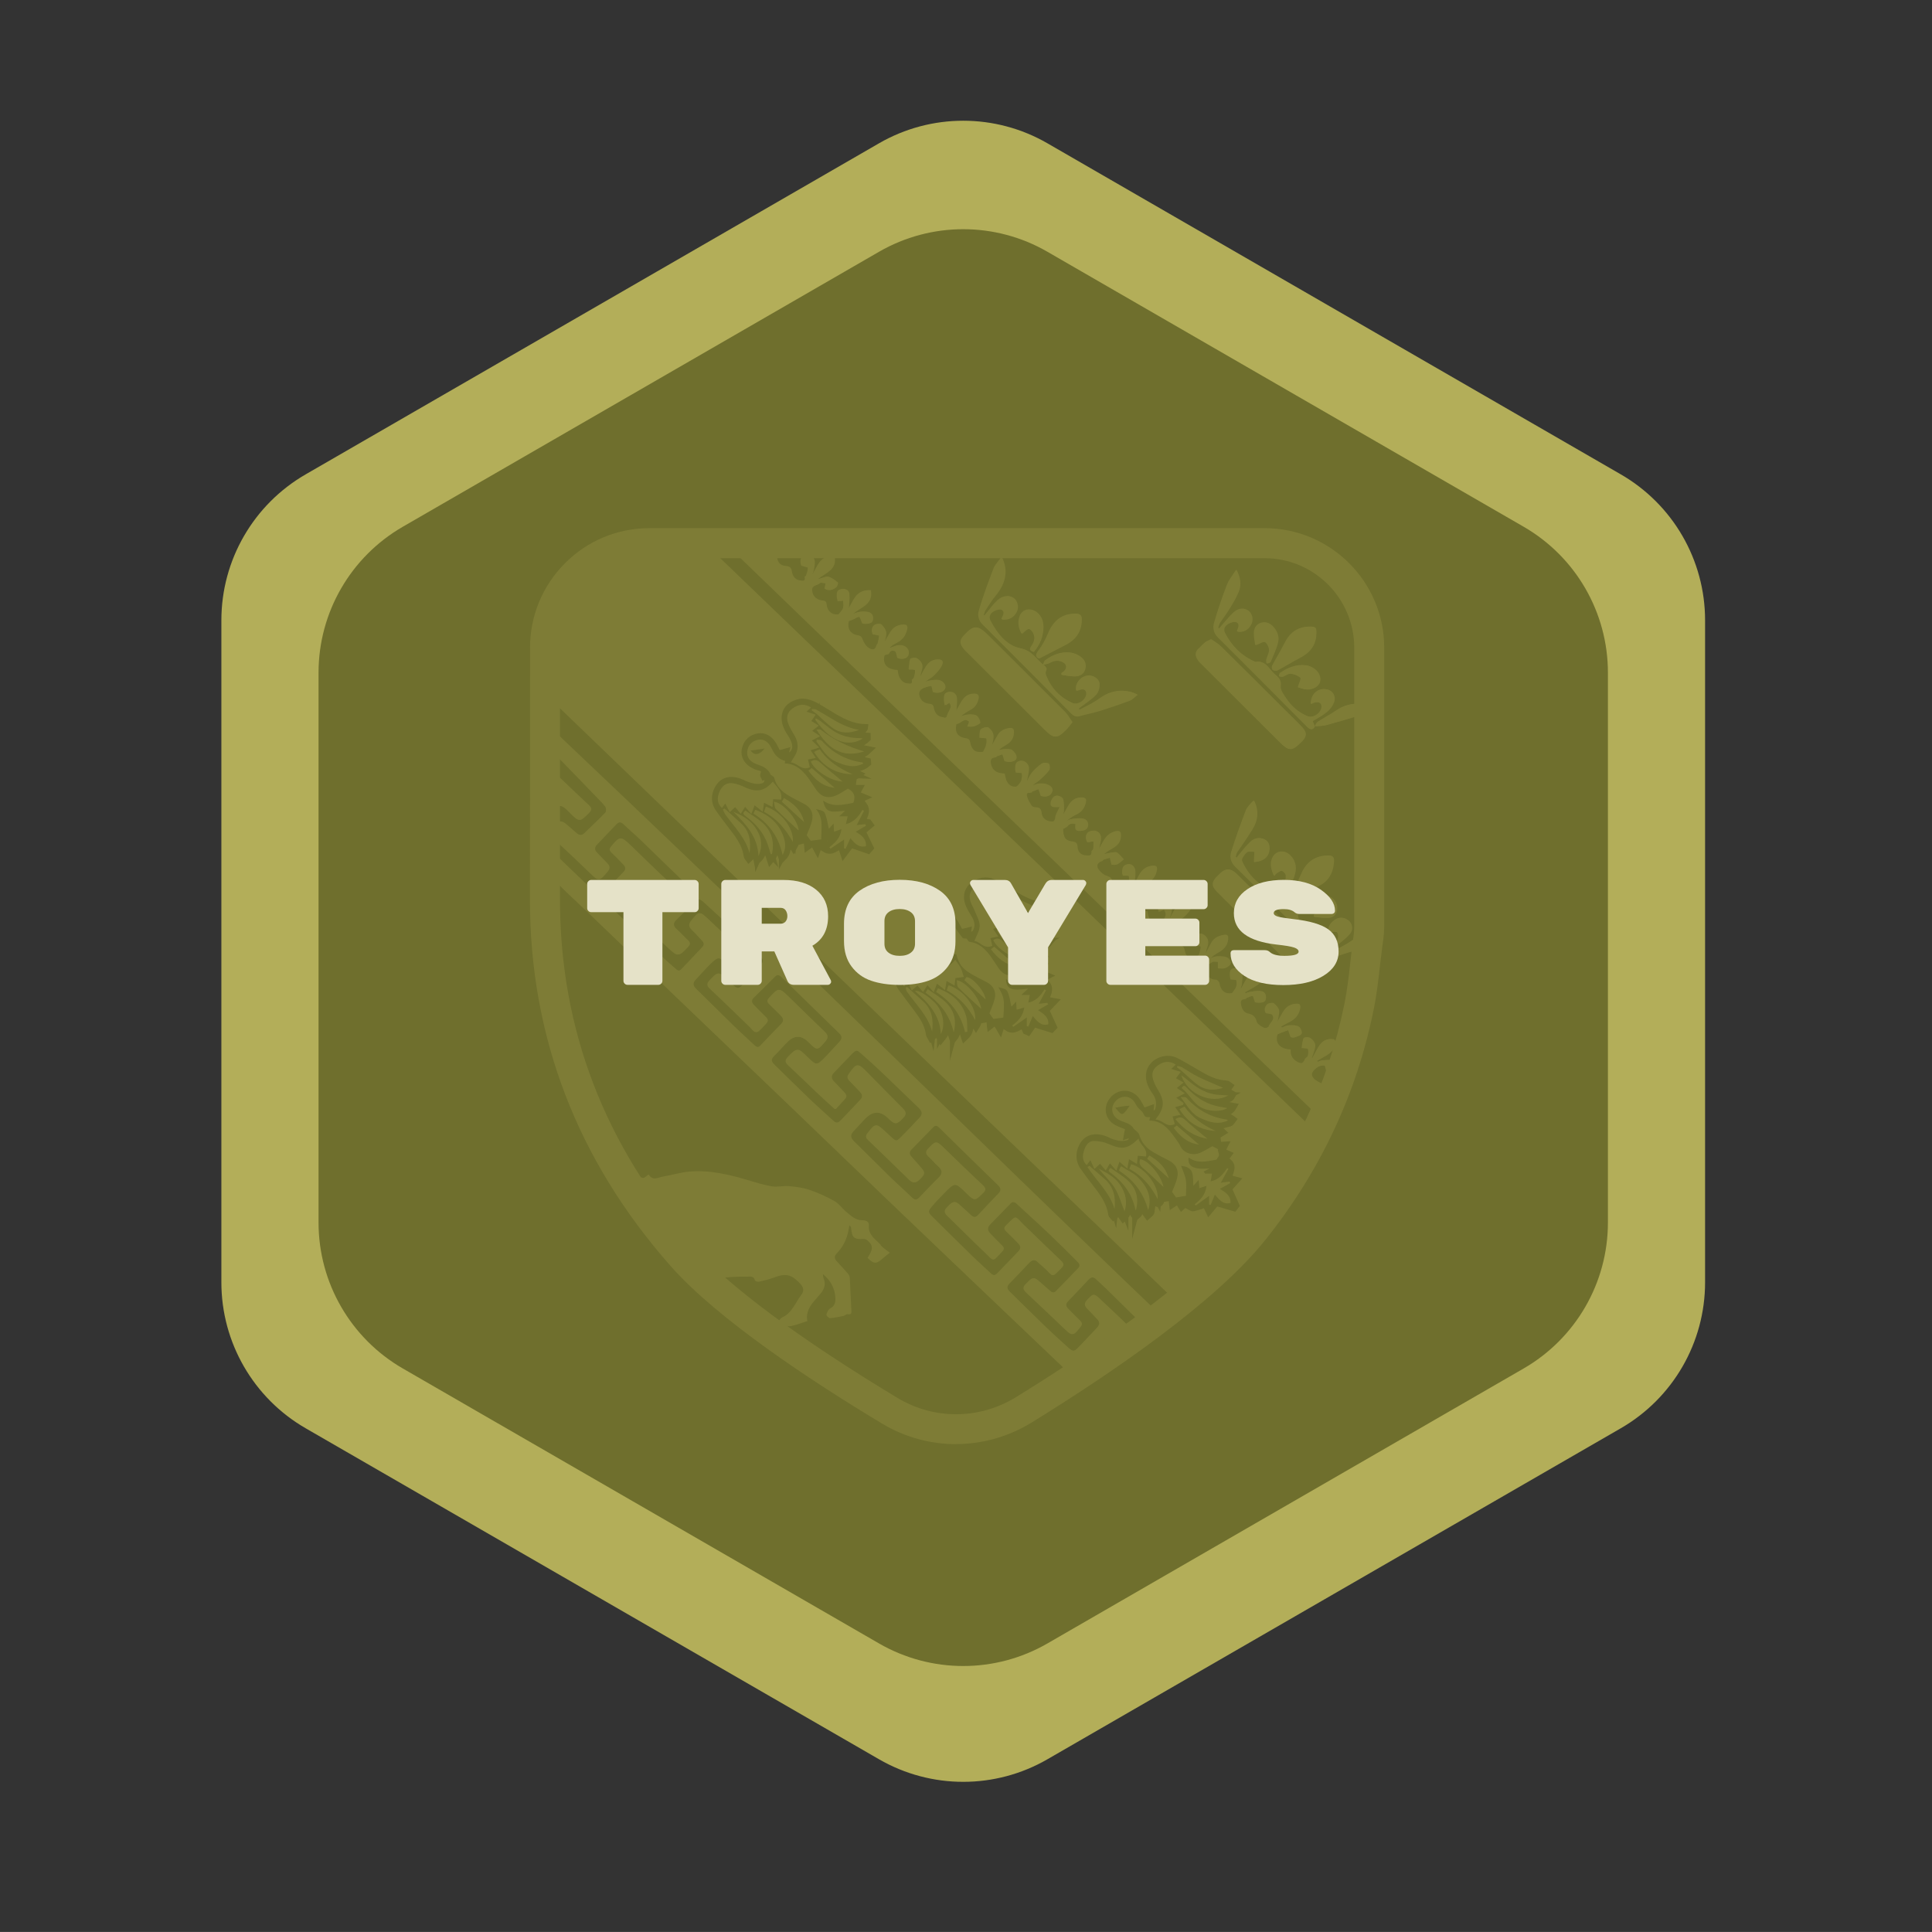 <?xml version="1.0" encoding="UTF-8"?><svg id="a" xmlns="http://www.w3.org/2000/svg" viewBox="0 0 257.89 257.88"><rect x="0" y="0" width="257.89" height="257.88" fill="#333333" stroke="none"/><defs><style>.ab,.ac{fill:#b3ae59;}.ad{fill:#fff;}.ae{fill:#6f6f2d;}.af{fill:#e5e2c8;}.ac{stroke:#6f6f2d;stroke-miterlimit:10;}.ag{fill:#7e7c36;}</style></defs><g id="f"><g id="g"><rect class="ag" x="71.45" y="69.16" width="114.56" height="122.28"/></g><path class="ae" d="M187.22,198.2c-37.97,0-75.94,0-113.9,0,0-41.77,0-83.55,0-125.32,37.97,0,75.94,0,113.9,0,0,41.77,0,83.55,0,125.32Zm-11.76-101.22c-.1-.25-.21-.49-.31-.74,.42-.25,.79-.45,1.14-.67,.73-.47,1.41-.99,1.71-1.85,.3-.83-.18-1.61-1.06-1.73-1.12-.14-1.99,.7-1.99,1.97,.14-.06,.25-.13,.37-.17,.62-.22,1.08,.01,1.07,.54-.02,.84-1.14,1.59-1.91,1.26-1.16-.49-2.11-1.27-2.81-2.32-.35-.53-.87-1.2-.79-1.72,.14-.87-.37-1.22-.83-1.62-.74-.65-1.18-1.82-2.49-1.58-.02,0-.04-.01-.07-.02-1.82-.79-3.14-2.11-4.04-3.86-.29-.56,.05-.98,.46-1.23,.31-.19,.84-.32,1.13-.18,.47,.22,.24,.71,.08,1.1-.01,.04,0,.09,.02,.13,.77,.15,1.45-.21,1.83-.99,.28-.57,.15-1.32-.31-1.73-.47-.42-1.22-.48-1.86,.05-.62,.51-1.11,1.16-1.65,1.76-.15,.16-.28,.34-.43,.52-.06-.04-.12-.08-.18-.12,.07-.21,.1-.44,.21-.61,.43-.66,.92-1.28,1.32-1.95,.48-.81,.99-1.62,1.29-2.49,.27-.8,.13-1.66-.37-2.68-.49,.79-.98,1.36-1.23,2.03-.64,1.66-1.22,3.35-1.71,5.06-.19,.65-.07,1.36,.52,1.95,3.92,3.89,7.8,7.81,11.7,11.73,.1,.1,.19,.2,.3,.29,.36,.32,.66,.29,.87-.17,.52-.05,1.05-.04,1.55-.17,1.58-.43,3.16-.88,4.71-1.4,.49-.16,.9-.55,1.42-.88-1.45-.86-3.28-.68-4.73,.31-.82,.56-1.7,1.01-2.53,1.56-.18,.12-.26,.41-.38,.62Zm-2.54,24.05c.26-.08,.51-.17,.77-.25,.39-.11,.81-.34,1.18-.29,.38,.06,.86,.31,1.05,.63,.28,.45-.21,.72-.54,.97-.02,.02,0,.08-.02,.28,.62,.05,1.26,.18,1.88,.14,.83-.06,1.25-.66,1.18-1.49-.07-.78-.76-1.45-1.68-1.6-1.35-.22-2.51,.25-3.58,.99-.15,.1-.18,.39-.26,.59l-.71-.68c.11-.03,.26-.02,.33-.09,1-.99,2.31-1.42,3.53-2.03,1.22-.62,1.81-1.68,1.93-3.02,.08-.86-.12-1.03-.96-.98-1.7,.1-2.75,1.02-3.39,2.55-.32,.76-.69,1.52-1.16,2.19-.34,.48-.55,.87-.24,1.41-.33-.33-.67-.67-1-1,.19-.11,.48-.18,.56-.34,.38-.81,.81-1.62,1.02-2.48,.21-.85,.01-1.71-.65-2.38-.87-.87-2.09-.55-2.44,.62-.22,.74,0,1.39,.31,2.14,.12-.15,.16-.24,.22-.28,.26-.16,.55-.45,.78-.41,.24,.05,.58,.41,.59,.65,.03,.52-.12,1.06-.2,1.59-.05,.3-.11,.61-.17,.91-.29-.57-.86-.28-1.27-.43-1.99-.72-3.41-2.13-4.25-4.06-.11-.25,.31-.87,.64-1.13,.22-.18,.7-.06,1.07-.07-.02,.36-.04,.72-.06,1.08,0,.07,0,.13-.01,.29,.29-.06,.57-.07,.81-.16,.68-.25,1.14-.71,1.21-1.46,.05-.56-.05-1.1-.6-1.38-.67-.34-1.35-.2-1.87,.28-.54,.49-.99,1.09-1.47,1.65-.14,.16-.26,.33-.38,.5-.06-.03-.12-.06-.19-.1,.07-.22,.09-.47,.21-.66,.41-.64,.88-1.25,1.29-1.89,.43-.68,.93-1.34,1.19-2.09,.33-.93,.25-1.93-.23-2.9-.43,.43-.86,.84-1.06,1.35-.7,1.84-1.38,3.69-1.95,5.56-.2,.66-.06,1.34,.55,1.94,3.73,3.68,7.44,7.39,11.11,11.14,.78,.8,1.44,1.14,2.58,.73,1.78-.64,3.64-1.05,5.45-1.62,.48-.15,.88-.54,1.47-.92-.39-.16-.56-.25-.75-.31-1.56-.5-2.94-.12-4.26,.81-.81,.57-1.71,1-2.58,1.47-.11,.06-.27,.02-.41,.03-.02-.06-.05-.12-.07-.18,.2-.12,.42-.22,.59-.36,.72-.6,1.52-1.15,2.12-1.85,.52-.61,.3-1.48-.27-1.85-.55-.36-1.13-.4-1.69-.01-.58,.4-.97,.9-.87,1.72,.16-.06,.26-.13,.36-.13,.28,0,.66-.06,.81,.09,.16,.16,.18,.57,.11,.82-.23,.77-1.19,1.18-1.9,.84-1.6-.75-2.76-1.93-3.41-3.59-.08-.21-.07-.45-.11-.67-.06-.28-.14-.55-.21-.83Zm-33.7-32.3c.3-.09,.62-.13,.89-.27,.6-.33,1.19-.37,1.78-.05,.48,.26,.54,.78,.15,1.15-.11,.11-.25,.19-.37,.28v.23c.58,.08,1.17,.22,1.76,.21,.63-.01,1.18-.31,1.36-.98,.18-.67-.08-1.26-.62-1.65-.36-.26-.81-.46-1.25-.53-1.26-.19-2.37,.26-3.38,.97-.17,.12-.23,.41-.34,.62-.97-.76-1.5-1.88-3.02-2.19-1.91-.38-3.17-2-4.08-3.75-.3-.57,.06-.98,.47-1.23,.31-.18,.86-.31,1.12-.16,.48,.28,.19,.77-.01,1.16-.01,.03,.02,.08,.03,.12,.91,.09,1.63-.34,1.97-1.18,.23-.57,.02-1.35-.45-1.69-.53-.39-1.42-.3-2.1,.33-.51,.46-.91,1.04-1.36,1.57-.13,.15-.25,.31-.38,.47-.06-.04-.12-.07-.18-.11,.07-.2,.11-.43,.22-.61,.44-.68,.87-1.37,1.38-1.99,.65-.79,1.13-1.64,1.27-2.66,.11-.78,0-1.53-.43-2.44-.42,.61-.84,1.02-1.03,1.51-.71,1.86-1.41,3.72-1.97,5.63-.16,.56-.09,1.28,.48,1.84,3.98,3.96,7.93,7.95,11.88,11.94,.3,.3,.58,.39,.98,.28,.94-.26,1.89-.44,2.82-.73,1.32-.41,2.64-.86,3.93-1.35,.35-.13,.63-.46,1.03-.78-.34-.15-.5-.24-.67-.29-1.61-.45-3.04-.14-4.39,.85-.75,.56-1.63,.95-2.46,1.4-.1,.06-.27,0-.4,0,.15-.25,.36-.34,.53-.48,.64-.49,1.34-.93,1.87-1.52,.3-.33,.45-.92,.43-1.39-.03-.71-.88-1.22-1.59-1.09-.95,.18-1.65,1.13-1.45,2.02,.2-.07,.38-.16,.58-.2,.47-.09,.8,.19,.77,.63-.06,.84-1.13,1.54-1.89,1.2-1.64-.73-2.82-1.93-3.5-3.59-.08-.2-.17-.5-.09-.66,.24-.44-.03-.64-.3-.87Zm-54.46-15.13h0c-3.25,0-6.5,0-9.75,0-.97,0-.98,0-.98,.96,0,6.15,0,12.3-.02,18.45,0,.58,.17,.99,.59,1.39,19.36,18.63,38.71,37.28,58.06,55.91,10.98,10.57,22.01,21.1,32.93,31.74,1.6,1.56,3.14,2.46,5.39,2.18,1.81-.22,3.69,.01,5.46-.35,5.97-1.22,9.98-6.6,10-12.11,0-3.11,0-6.22,.02-9.33,0-.61-.2-1.04-.63-1.46-13.23-12.75-26.45-25.52-39.69-38.27-16.83-16.21-33.66-32.42-50.51-48.61-.3-.28-.8-.49-1.21-.49-3.22-.04-6.45-.02-9.68-.02Zm13.36-.04l-.07,.17c29.46,28.45,58.92,56.9,88.39,85.36v-5.1c-.37-.05-.6-.05-.82-.11-.63-.19-1.03-.59-1.11-1.28-.07-.55,.06-.9,.7-.87,.08,0,.14-.2,.24-.23,.27-.08,.58-.22,.81-.14,.16,.05,.21,.42,.26,.53v-1.24c-.52,.15-.95,.27-1.37,.39l-.23-.14c1.68-.39,1.94-1.44,1.54-2.88-1.05,.53-1.15,1.73-1.88,2.49,.11-.62,.3-1.19,.26-1.73-.02-.34-.34-.74-.64-.94-.17-.12-.73,.02-.84,.21-.18,.3-.13,.74-.17,1,.45,.09,.9,.1,.93,.21,.07,.3-.02,.65-.09,.97-.02,.12-.23,.23-.22,.33,.07,.78-.48,.61-.88,.55-.66-.1-1.11-.47-1.17-1.18-.03-.41-.16-.63-.62-.66-.68-.03-1.13-.4-1.3-1.06-.15-.58,.01-.88,.64-1.16,.49-.22,.85-.32,1.34-.11-.07,.22-.12,.41-.2,.65,.21,.02,.37,.05,.52,.04,.42-.03,.96,.08,1-.57,.03-.6-.37-.91-.9-.95-.42-.03-.86,.08-1.29,.15-.19,.03-.36,.12-.54,.18-.02-.05-.05-.1-.07-.15,.45-.26,.94-.48,1.34-.79,.39-.3,.77-.67,1.02-1.08,.15-.25,.05-.65,.07-.98-.38,0-.86-.13-1.11,.05-.45,.32-.78,.82-1.12,1.27-.25,.34-.44,.74-.65,1.11-.05-.03-.1-.06-.15-.09,.1-.3,.3-.61,.28-.91-.04-.53-.15-1.07-.36-1.55-.07-.16-.56-.27-.79-.2-.18,.06-.35,.41-.39,.65-.05,.29,.03,.61,.06,.99,.29-.16,.47-.26,.64-.35,.35,.6,.32,.58-.15,1.48-.15,.28-.11,.68-.56,.63-.32-.03-.73-.06-.91-.26-.36-.4-.6-.92-.89-1.39-.06-.15-.28-.14-.46-.23-.36-.19-.77-.36-1.02-.66-.44-.52-.28-.93,.56-1.52,.28-.19,.69-.23,1.05-.24,.06,0,.14,.48,.24,.84,.07,.02,.29,.14,.41,.08,.37-.19,.7-.44,1.04-.67-.21-.3-.36-.78-.64-.87-.45-.15-.98-.07-1.47-.03-.22,.02-.42,.16-.63,.24-.03-.06-.05-.12-.08-.18,.4-.23,.79-.45,1.19-.68,.6-.35,1.08-.8,1.23-1.52,.1-.49-.06-.74-.62-.71-.85,.04-1.26,.61-1.62,1.25-.26,.45-.5,.91-.75,1.37-.05-.03-.1-.06-.15-.08,.15-.46,.33-.91,.43-1.38,.12-.6-.24-1.03-.7-1.33-.17-.11-.65-.07-.68,.01-.15,.41-.19,.85-.26,1.29,0,.05,.07,.11,.03,.05,.35,.05,.78,.03,.81,.14,.09,.28,.05,.62-.02,.91-.04,.15-.3,.24-.37,.39-.26,.63-.52,.76-1.13,.46-.7-.34-1-.92-.94-1.68-1.46-.05-2.11-.87-1.76-2.01,.24-.1,.42-.18,.61-.26,.32-.12,.64-.24,.96-.36,.1,.28,.2,.55,.33,.93,.04,0,.24,.14,.39,.09,.34-.11,.84-.25,.94-.5,.09-.25-.14-.81-.4-.95-.36-.2-.87-.2-1.3-.17-.32,.02-.63,.22-.94,.33-.03-.06-.05-.11-.08-.17,.4-.21,.79-.44,1.19-.64,.68-.35,1.12-.88,1.3-1.63,.16-.67,0-.84-.71-.74-.69,.1-1.11,.54-1.44,1.1-.3,.5-.58,1.01-.87,1.51,.05-.6,.28-1.16,.24-1.71-.03-.35-.4-.73-.71-.99-.13-.11-.59-.04-.74,.11-.34,.35-.41,.82-.17,1.18,.35,.09,.73,.07,.85,.23,.45,.64-.32,1.02-.47,1.54-.04,.15-.57,.31-.76,.23-.39-.19-.91-.49-1-.84-.18-.69-.51-.94-1.17-1.08-.58-.13-.84-.68-.93-1.27-.08-.5,.17-.66,.62-.66,.05,0,.08-.12,.14-.14,.31-.12,.63-.3,.94-.3,.1,0,.2,.49,.33,.84,.05,0,.2,.06,.36,.06,.41-.01,.88,.07,.95-.54,.06-.55-.2-.95-.72-1-.46-.05-.95,.06-1.42,.13-.2,.03-.38,.14-.57,.21-.02-.05-.04-.11-.07-.16,.46-.26,.92-.52,1.37-.78,.65-.38,1.12-.89,1.21-1.68,.06-.49-.11-.69-.63-.6-.8,.15-1.31,.64-1.68,1.33-.22,.42-.46,.84-.69,1.25-.05-.03-.1-.06-.16-.09,.05-.15,.12-.3,.14-.45,.04-.52,.15-1.06,.07-1.57-.08-.48-.49-.71-1.01-.64-.51,.08-.5,.5-.51,.86,0,.26,.08,.52,.1,.63,.35,.04,.76,.03,.77,.1,.06,.28,.07,.62-.03,.89-.1,.29-.34,.52-.57,.86-.99,.19-1.63-.25-1.81-1.32-.03-.18-.28-.45-.43-.46-.8-.02-1.23-.45-1.46-1.16-.28-.85,.58-.86,.94-1.2,.17-.16,.6-.05,.91-.06v.86c.24,0,.59,.09,.87-.02,.29-.11,.68-.39,.7-.64,.03-.25-.28-.68-.53-.78-.4-.16-.88-.15-1.33-.13-.3,.02-.58,.18-.87,.29,.33-.37,.73-.59,1.12-.82,.72-.42,1.23-.97,1.25-1.87,0-.41-.16-.54-.55-.47-.73,.13-1.29,.47-1.63,1.16-.27,.54-.57,1.07-.86,1.6,.03-.49,.21-.91,.32-1.35,.15-.57,0-1.06-.5-1.41-.55-.39-1.16-.13-1.23,.54-.03,.3,.05,.61,.06,.75,.41,.12,.87,.19,.87,.27,0,.34-.11,.68-.21,1.01-.03,.1-.21,.2-.19,.26,.13,.52-.27,.47-.54,.49-.61,.05-1.18-.4-1.31-1.11-.11-.57-.3-.83-.92-.87-.32-.02-.71-.34-.91-.64-.39-.59-.25-.99,.52-1.55,.26-.19,.67-.18,1.01-.26,.03,.27,.07,.54,.11,.9,.17,.02,.44,.12,.65,.05,.3-.09,.75-.27,.8-.48,.06-.29-.11-.82-.34-.93-.39-.2-.91-.23-1.36-.19-.38,.04-.75,.29-1.12,.45,.43-.45,.99-.68,1.43-1.07,.45-.4,.87-.89,1.12-1.42,.28-.58-.03-.86-.69-.76-.85,.13-1.31,.73-1.69,1.42-.21,.38-.4,.76-.6,1.14-.02-.32,.1-.58,.16-.85,.16-.64,.13-1.27-.35-1.76-.16-.16-.56-.3-.72-.22-.27,.15-.54,.46-.61,.75-.07,.29,.11,.64,.18,.98,.29-.14,.47-.23,.65-.31,.6,.74-.01,1.26-.28,1.79-.08,.17-.49,.3-.71,.26-.96-.18-1.23-.95-1.33-1.78-1.53-.22-2.11-.96-1.76-1.93,.35-.21,.55-.39,.78-.46,.31-.09,.65-.14,.96-.11,.07,0,.09,.45,.17,.9,.33-.06,.83-.04,1.19-.25,.17-.1,.21-.82,.04-.98-.29-.28-.79-.46-1.2-.47-.44-.01-.9,.22-1.34,.34,.35-.35,.76-.61,1.18-.83,.71-.37,1.12-.93,1.24-1.73,.07-.44-.09-.59-.52-.57-.87,.05-1.38,.59-1.76,1.29-.24,.44-.47,.89-.75,1.4,.06-.74,.19-1.35,.15-1.96-.04-.64-.53-1.04-.99-.93-.63,.15-.61,.68-.61,1.17,0,.15,.1,.29,.11,.33,.33,.02,.76-.01,.77,.05,.06,.29,.05,.61-.02,.9-.07,.29-.24,.56-.41,.92-.85,.26-1.7-.15-1.92-1.09-.11-.46-.33-.59-.76-.73-.41-.13-.8-.47-1.06-.82-.38-.51-.16-.97,.44-1.14,.09-.03,.15-.18,.25-.21,.31-.11,.63-.18,.95-.27,.07,.27,.13,.53,.23,.92,.15,0,.44,.08,.64-.02,.31-.16,.57-.43,.85-.66-.3-.31-.57-.66-.91-.91-.15-.11-.45-.04-.68,0-.35,.05-.7,.14-1.05,.22,.38-.34,.8-.57,1.21-.81,.67-.39,1.07-.93,1.04-1.75-.02-.48-.24-.61-.67-.5-.76,.19-1.22,.72-1.58,1.36-.22,.4-.45,.8-.67,1.2,.02-.51,.19-.94,.25-1.39,.07-.55-.15-1.05-.69-1.22-.27-.08-.76,0-.93,.19-.34,.41-.28,.93-.04,1.31,.33-.05,.57-.09,.81-.13,0,.32,.02,.65-.02,.97-.02,.14-.25,.27-.24,.4,.05,.59-.34,.56-.72,.55-.79-.02-1.25-.37-1.3-1.15-.04-.55-.27-.68-.76-.73-.32-.03-.73-.19-.89-.43-.21-.32-.26-.78-.27-1.18,0-.12,.42-.21,.56-.38,.34-.41,.72-.51,1.23-.35,0,.42-.15,.91,.53,.91,.48,0,.91-.11,1.01-.64,.1-.52-.23-.89-.69-.98-.46-.08-.96-.02-1.43,.05-.26,.04-.51,.21-.76,.32,.42-.4,.88-.7,1.38-.94,.64-.3,1-.8,1.18-1.46,.16-.6,0-.81-.63-.79-.8,.03-1.24,.53-1.6,1.17-.25,.46-.52,.9-.78,1.36-.04-.29,.11-.51,.11-.72,0-.54,.04-1.11-.12-1.61-.08-.23-.62-.5-.88-.44-.25,.06-.53,.48-.6,.79-.18,.77,.41,.76,1.17,.7-.24,.55-.53,.95-.57,1.38-.07,.72-.52,.61-.94,.54-.61-.11-.98-.52-1.05-1.14-.05-.47-.25-.71-.74-.71-.2,0-.48-.07-.57-.21-.26-.38-.51-.8-.63-1.24-.12-.44,.18-.59,.6-.51,.03,0,.07-.13,.13-.15,.31-.13,.63-.24,.95-.36,.09,.26,.18,.53,.31,.9-.01,0,.11,.06,.24,.08,.48,.09,.88-.03,1.1-.5,.25-.52-.13-.83-.48-1.01-.34-.17-.78-.21-1.17-.19-.3,.01-.59,.2-.89,.3,.21-.31,.54-.43,.78-.64,.49-.43,.98-.89,1.38-1.4,.15-.19,.13-.67-.02-.88-.11-.15-.63-.2-.82-.07-.49,.35-.95,.77-1.33,1.24-.31,.39-.5,.88-.74,1.32-.09-.22,0-.36,.02-.52,.08-.47,.22-.95,.2-1.42-.02-.55-.63-1.04-1.09-.96-.63,.11-.57,.64-.59,1.09,0,.19,.07,.39,.08,.46,.35,.04,.77,.02,.79,.1,.07,.27,.02,.58-.04,.87-.03,.17-.14,.34-.25,.47-.15,.18-.32,.42-.52,.46-.68,.11-1.2-.25-1.44-.93-.09-.25-.12-.53-.18-.8-.26-.04-.5-.04-.72-.1-.65-.17-1.01-.6-1.13-1.27-.1-.58,.18-.79,.7-.82,.05,0,.09-.12,.15-.14,.28-.1,.56-.19,.84-.29,.09,.27,.17,.54,.3,.93,.06,.01,.28,.09,.51,.1,.44,.01,.94-.11,.94-.6,0-.33-.31-.74-.6-.96-.22-.17-.62-.14-.93-.13-.28,0-.55,.08-.83,.13,.32-.31,.68-.5,1.03-.71,.62-.37,.97-.91,.97-1.66,0-.42-.1-.64-.61-.56-.65,.1-1.13,.39-1.44,.96-.28,.52-.57,1.03-.92,1.64,.11-.65,.3-1.18,.24-1.68-.04-.37-.36-.79-.68-1-.18-.12-.77,.05-.89,.26-.18,.31-.12,.77-.15,1.08,.46,.05,.9,.04,.92,.12,.07,.28,.03,.61-.05,.91-.08,.29-.25,.56-.39,.86-1.1,.21-1.66-.14-1.87-1.24-.07-.36-.21-.49-.57-.55-1.12-.16-1.52-.8-1.26-1.91,.64,.02,1.08-1,1.84-.33-.06,.18-.13,.37-.23,.65,.33,0,.59,.06,.81-.02,.29-.1,.78-.34,.77-.47-.04-.34-.23-.76-.5-.94-.27-.18-.71-.18-1.06-.16-.34,.02-.67,.16-1.01,.25,.39-.36,.83-.62,1.27-.86,.6-.32,.92-.83,1.06-1.47,.1-.48-.09-.7-.58-.7-.77,0-1.23,.46-1.59,1.07-.28,.48-.54,.96-.8,1.43,.04-.67,.15-1.31,.08-1.93-.05-.52-.45-.89-1.04-.8-.56,.08-.52,.58-.54,.99,0,.23,.07,.47,.11,.79,.27-.17,.43-.28,.59-.39,.32,.54,.29,.52-.18,1.45-.14,.28-.09,.68-.56,.6-.33-.06-.72-.13-.96-.33-.24-.2-.41-.56-.48-.87-.08-.38-.13-.61-.61-.65-.6-.05-1.1-.36-1.31-.99-.21-.66,.16-.99,.71-1.18,.33-.11,.67-.22,1-.23,.06,0,.14,.48,.22,.79,.61,.27,1.33,.06,1.5-.48,.13-.42-.28-1-.92-1.1-.39-.06-.82,.05-1.22,.1-.18,.03-.34,.12-.51,.19,.32-.35,.76-.5,1.06-.8,.45-.43,.92-.92,1.16-1.47,.24-.56-.04-.8-.66-.75-.74,.05-1.15,.55-1.48,1.12-.27,.46-.51,.93-.76,1.39,0-.48,.18-.88,.26-1.3,.13-.63-.24-1.08-.73-1.38-.17-.11-.7-.04-.73,.06-.13,.43-.15,.9-.2,1.35,0,.03,.06,.06,.09,.09,.28-.04,.75,0,.76,.09,.04,.31-.07,.64-.16,.96-.04,.13-.29,.25-.27,.33,.16,.65-.33,.51-.63,.5-.82-.03-1.35-.71-1.42-1.8-1.46-.08-2.08-.82-1.73-2.02,.2-.05,.51-.04,.56-.14,.2-.48,.62-.54,.96-.38,.18,.08,.2,.52,.32,.89,.37,.15,.9,.28,1.27-.2,.15-.2,.15-.65,.02-.88-.28-.51-.81-.67-1.38-.57-.18,.03-.35,.12-.53,.18-.21,.07-.41,.14-.62,.21,.32-.35,.7-.55,1.08-.75,.73-.38,1.15-.96,1.32-1.77,.12-.55-.12-.65-.58-.63-.69,.04-1.17,.4-1.52,.96-.31,.51-.6,1.03-.9,1.55,.03-.5,.26-.98,.21-1.42-.05-.4-.34-.82-.64-1.12-.13-.13-.64-.1-.81,.05-.41,.36-.38,.85-.2,1.25,.34,.07,.83,.13,.83,.19,0,.34-.1,.68-.18,1.02-.02,.08-.13,.14-.15,.23-.18,.76-.74,.69-1.18,.41-.35-.22-.64-.65-.79-1.05-.14-.36-.23-.57-.66-.64-1.02-.16-1.45-.88-1.23-1.9,.21-.07,.42-.13,.62-.22,.31-.13,.61-.39,.9-.37,.15,0,.27,.5,.45,.88,.02,0,.21,.05,.39,.05,.4-.01,.82-.02,.89-.56,.06-.51-.17-.88-.66-1-.35-.08-.73-.07-1.09-.02-.33,.05-.64,.21-.96,.32,1-.92,2.77-1.22,2.41-3.2-1.92-.14-2.21,1.55-2.95,2.59,.03-.71,.14-1.41,.08-2.1-.05-.48-.48-.73-.99-.65-.53,.08-.54,.51-.53,.91,0,.26,.09,.51,.12,.68,.31-.03,.52-.05,.73-.06,0,.32,.08,.66-.01,.96-.08,.28-.34,.5-.61,.86-.84,.22-1.64-.26-1.74-1.25-.04-.37-.13-.52-.52-.56-.82-.08-1.32-.56-1.42-1.27-.12-.84,.78-.7,1.12-1.11,.1-.12,.54,.04,.83,.06-.04,.22-.09,.43-.14,.68,.5,.37,1,.22,1.43-.14,.15-.13,.27-.57,.2-.63-.37-.31-.78-.63-1.23-.77-.28-.09-.66,.13-1,.21-.16,.04-.31,.1-.47,.14,1.02-.87,2.66-1.25,2.25-3.12-1.96-.14-2.13,1.61-2.98,2.63,.04-.27,.16-.49,.21-.73,.08-.4,.17-.82,.13-1.22-.07-.57-.7-1.01-1.15-.85-.58,.19-.65,.67-.56,1.19,.03,.15,.12,.29,.1,.25,.4,.13,.85,.21,.85,.28,0,.33-.12,.67-.23,1-.03,.09-.21,.16-.2,.22,.16,.67-.36,.54-.67,.51-.73-.06-1.1-.56-1.2-1.24-.07-.47-.28-.66-.77-.7-.75-.05-1.11-.45-1.2-1.19-.03-.25-.05-.5-.08-.78h-5.43Zm13.34,74.47c.41-.45,.78-.86,1.16-1.26,.32-.34,.28-.64-.04-.96-.48-.47-.93-.97-1.39-1.46-.36-.38-.39-.75,0-1.15,.8-.81,1.56-1.65,2.36-2.46,.67-.67,.75-.68,1.48-.03,.97,.86,1.94,1.73,2.88,2.63,1.58,1.5,3.13,3.04,4.71,4.54,.51,.48,.55,.89,.04,1.39-.59,.59-1.13,1.23-1.73,1.82-1.54,1.5-1.1,1.58-2.83,0-1.27-1.16-1.26-1.18-2.31,.16-.27,.35-.26,.6,.05,.9,1.85,1.79,3.71,3.58,5.55,5.38,.54,.53,.93,.27,1.34-.16,.62-.63,.66-.84,.19-1.4-.43-.52-.89-1.01-1.33-1.51-.28-.31-.41-.63-.07-.98,.97-1,1.94-2,2.91-2.99,.33-.34,.61-.29,.94,.04,2.61,2.57,5.23,5.14,7.86,7.69,.37,.36,.43,.67,.06,1.06-.91,.95-1.83,1.91-2.72,2.88-.4,.43-.74,.37-1.12,.01-.53-.49-1.05-.99-1.6-1.45-.52-.44-.72-.35-1.47,.45-.4,.41-.36,.72,.04,1.11,1.69,1.63,3.33,3.3,5.03,4.91,1.3,1.22,.85,1.29,2.21-.13,.3-.31,.26-.53-.03-.81-.53-.52-1.04-1.05-1.56-1.59-.37-.39-.44-.79-.02-1.21,.91-.92,1.81-1.86,2.72-2.79,.33-.34,.63-.26,.96,.05,1.42,1.33,2.88,2.63,4.29,3.97,1.26,1.2,2.49,2.43,3.72,3.66,.24,.24,.54,.54,.2,.9-.99,1.04-1.99,2.07-3,3.1-.27,.28-.57,.26-.86,0-.4-.35-.8-.7-1.2-1.05-1.02-.9-1-.87-1.94,.07-.47,.47-.41,.76,.03,1.18,1.7,1.58,3.37,3.19,5.05,4.78,1.11,1.05,1.1,1.03,2.08-.18,.25-.32,.27-.54-.03-.83-.55-.53-1.08-1.09-1.62-1.63-.32-.32-.34-.63-.02-.96,.92-.95,1.84-1.9,2.73-2.88,.44-.48,.81-.42,1.23,0,.4,.39,.83,.75,1.22,1.14,2.2,2.16,4.39,4.33,6.61,6.48,.45,.43,.37,.79,0,1.18-.92,.98-1.85,1.95-2.78,2.93-.31,.33-.62,.36-.96,.05-.54-.5-1.09-1.01-1.65-1.5-.15-.13-.44-.34-.5-.3-.37,.3-.75,.62-1.01,1.01-.1,.15,.06,.57,.22,.77,.4,.48,.84,.93,1.31,1.34,.19,.16,.49,.26,.75,.27,.83,.03,1.67,.05,2.5,0,.29-.02,.62-.18,.83-.39,.93-.91,1.83-1.84,2.72-2.78,.39-.42,.7-.4,1.11-.02,.98,.92,1.98,1.82,2.98,2.72,.2,.18,.45,.43,.68,.44,1.08,.05,2.16,.02,3.34,.02-.12-.17-.16-.25-.23-.31-4.46-4.26-8.93-8.52-13.38-12.79-4.9-4.71-9.78-9.44-14.67-14.17-4.77-4.62-9.52-9.25-14.28-13.87-4.91-4.77-9.83-9.53-14.74-14.29-3.08-2.99-6.17-5.97-9.27-8.94-4.47-4.29-8.96-8.56-13.44-12.84-3.02-2.88-6.05-5.76-9.08-8.63-.17-.16-.38-.28-.72-.53,0,.77,.02,1.35,0,1.92-.02,.55,.16,.97,.55,1.36,1.77,1.8,3.52,3.63,5.28,5.45,.35,.37,.74,.72,1.02,1.14,.12,.18,.13,.62,0,.76-.9,.94-1.85,1.81-2.78,2.73-.43,.42-.82,.34-1.22-.01-.47-.41-.94-.83-1.42-1.23-.52-.43-.91-.36-1.26,.2-.37,.59-.19,1.84,.32,2.31,1.42,1.33,2.85,2.66,4.24,4.02,1.22,1.18,1.18,1.19,2.3-.12,.35-.41,.33-.73-.01-1.09-.46-.49-.93-.97-1.4-1.45-.34-.34-.36-.69-.03-1.04,.86-.91,1.72-1.82,2.59-2.72,.41-.43,.77-.37,1.18,.04,.66,.65,1.38,1.24,2.05,1.88,1.94,1.87,3.86,3.75,5.8,5.62,.34,.32,.34,.61,.02,.95-.7,.74-1.37,1.51-2.09,2.24-1.06,1.07-.98,1.26-2.17,.11-.17-.16-.35-.3-.53-.46q-1.05-.95-2,.07c-.58,.62-.61,.8,0,1.39,1.58,1.57,3.16,3.14,4.8,4.65,1.29,1.19,1.32,1.14,2.54-.15,.3-.32,.34-.56,0-.87-.51-.48-.96-1.01-1.49-1.46-.52-.45-.54-.84-.04-1.32,.76-.72,1.48-1.48,2.23-2.2,.69-.66,.92-.66,1.63,0,1.69,1.55,3.39,3.1,5.06,4.67,.83,.78,1.58,1.63,2.38,2.44,.37,.37,.46,.7,.05,1.13-.58,.6-1.08,1.28-1.66,1.88-1.55,1.61-1.33,1.6-2.95,.09-1.15-1.08-1.11-1.08-2.21,.07-.45,.47-.4,.76,.05,1.18,1.68,1.57,3.31,3.18,4.97,4.77,1.26,1.2,.87,1.48,2.38-.11,.33-.35,.3-.61-.04-.93-.54-.51-1.05-1.05-1.57-1.58-.33-.34-.37-.65,0-1.01,.94-.9,1.86-1.81,2.77-2.74,.36-.37,.68-.32,1.02,0,2.57,2.51,5.15,5.02,7.72,7.53,.37,.36,.39,.7,.04,1.08-.6,.64-1.18,1.31-1.79,1.94-1.34,1.37-1.35,1.37-2.73,.02-1.16-1.13-1.21-1.11-2.35,.05-.44,.45-.46,.76,.02,1.19,1.29,1.2,2.55,2.44,3.83,3.65,.75,.71,1.53,1.41,2.38,2.19Zm35.2,36.18c.08-.11,.16-.21,.24-.32-.55-.46-1.1-.91-1.64-1.38-.33-.28-.41-.63-.09-.97,.94-.99,1.89-1.98,2.84-2.96,.31-.31,.65-.32,.99-.02,.49,.43,.95,.89,1.47,1.27,.23,.17,.61,.35,.84,.27,.96-.34,1.17-1.22,.47-1.92-1.66-1.62-3.33-3.23-5.03-4.81-.82-.76-.83-.71-1.63,.13-.41,.43-.41,.78,0,1.19,.46,.45,.89,.95,1.34,1.41,.36,.37,.33,.73-.01,1.1-.83,.88-1.64,1.76-2.49,2.63-.6,.62-.78,.62-1.45,.04-1-.9-2-1.8-2.97-2.73-1.62-1.56-3.22-3.15-4.82-4.72-.34-.33-.49-.66-.1-1.07,.9-.93,1.8-1.88,2.69-2.82,.42-.44,.81-.46,1.25-.02,.27,.28,.6,.51,.88,.78,1.21,1.15,.82,1.27,2.14-.03,.4-.4,.35-.63-.04-1-1.67-1.58-3.31-3.19-4.96-4.78-1.28-1.24-.81-1.35-2.29,.07-.34,.33-.28,.56,.04,.85,.56,.52,1.09,1.08,1.62,1.62,.31,.32,.32,.66,.01,.98-.95,.99-1.9,1.97-2.85,2.96-.32,.33-.61,.32-.95-.01-.75-.73-1.54-1.41-2.29-2.14-1.83-1.78-3.65-3.57-5.46-5.37-.66-.66-.66-.77-.04-1.5,.48-.57,1-1.1,1.52-1.63,1.52-1.55,1.55-1.55,3.1-.03,1.07,1.04,1.05,1.02,2.14-.04,.43-.42,.39-.67-.03-1.06-1.74-1.64-3.46-3.3-5.17-4.96-1-.97-1.02-.97-2,.04-.39,.4-.44,.71-.02,1.11,.46,.43,.86,.91,1.33,1.33,.54,.48,.59,.93,.07,1.45-.88,.89-1.76,1.79-2.62,2.7-.37,.39-.67,.35-1.05-.02-.93-.9-1.91-1.76-2.84-2.67-1.64-1.6-3.25-3.25-4.9-4.84-.5-.48-.49-.88-.04-1.36,.53-.55,1.03-1.14,1.57-1.68q1.53-1.55,3.1-.02c.92,.89,1.07,.87,1.94-.04,.46-.49,.42-.82-.04-1.28-1.61-1.6-3.19-3.24-4.79-4.86-1.21-1.22-1.31-1.19-2.33,.23-.28,.38-.25,.65,.07,.97,.49,.49,.96,1,1.44,1.51,.3,.32,.32,.67,.02,.99-.88,.95-1.78,1.88-2.68,2.82-.34,.35-.66,.32-1.01-.01-1.07-1-2.17-1.96-3.23-2.97-1.57-1.51-3.11-3.05-4.68-4.57-.39-.38-.43-.69-.01-1.1,.61-.6,1.17-1.26,1.77-1.86q1.44-1.45,2.93,.04c1.1,1.1,1.09,1.09,2.1-.07,.42-.48,.5-.85-.02-1.35-1.6-1.51-3.16-3.07-4.74-4.61-1.35-1.31-1.34-1.3-2.61,.08-.35,.38-.28,.6,.05,.91,.51,.47,.99,.98,1.49,1.47,.36,.36,.47,.71,.05,1.13-.93,.94-1.84,1.9-2.75,2.86-.36,.38-.65,.18-.94-.1-.89-.84-1.81-1.66-2.69-2.52-1.7-1.65-3.37-3.33-5.06-4.98-.42-.41-.43-.78-.05-1.19,.65-.69,1.27-1.41,1.95-2.08,1.07-1.05,1.27-1.03,2.37,.04,1.35,1.32,1.34,1.3,2.65-.03,.39-.4,.37-.65-.02-1.02-1.77-1.67-3.51-3.38-5.29-5.04-1.1-1.03-1.16-.99-2.14,.22-.36,.45-.41,.83,.05,1.27,.49,.46,.93,.97,1.39,1.46,.26,.28,.29,.57,0,.86-.93,.97-1.85,1.94-2.77,2.92-.26,.28-.51,.24-.78,0-.5-.45-1.03-.87-1.51-1.33-2.21-2.12-4.41-4.25-6.61-6.37-.29-.28-.34-.51-.04-.82,.97-.99,1.94-1.99,2.9-3,.27-.28,.51-.25,.78,0,.39,.36,.8,.7,1.18,1.08,1.08,1.07,1.11,1.06,2.1-.14,.42-.51,.45-.86-.06-1.34-1.63-1.52-3.21-3.08-4.82-4.63-1.27-1.23-1.38-1.21-2.52,.17-.27,.33-.25,.54,.04,.82,.54,.51,1.05,1.05,1.57,1.58,.32,.33,.41,.63,.04,1.01-.93,.94-1.83,1.91-2.73,2.88-.31,.34-.6,.37-.94,.04-1.67-1.61-3.35-3.21-5.02-4.81-.13-.12-.26-.23-.54-.47,0,1.07-.05,1.96,.02,2.85,.03,.4,.23,.86,.51,1.14,1.16,1.17,2.38,2.27,3.57,3.41,4.26,4.08,8.51,8.16,12.76,12.24,4.91,4.7,9.82,9.4,14.73,14.11,4.27,4.1,8.53,8.21,12.8,12.3,5.31,5.09,10.64,10.16,15.96,15.24,2.92,2.79,5.84,5.57,8.77,8.35,.24,.23,.56,.49,.86,.52,.9,.07,1.8,.02,2.7,.02Zm-3.6-87.83c-.36-.51-.62-1.01-1-1.38-3.4-3.42-6.83-6.81-10.24-10.22-1.42-1.42-1.88-1.35-3.16,.02-.55,.59-.61,1.01-.15,1.66,.17,.24,.39,.46,.61,.67,3.43,3.42,6.86,6.84,10.29,10.26,1.22,1.21,1.59,1.22,2.79,.02,.28-.28,.51-.62,.85-1.03Zm18.57-11.05c-.34,.17-.59,.25-.77,.4-.3,.25-.56,.55-.85,.81-.54,.48-.5,1.01-.14,1.55,.16,.25,.39,.46,.6,.67,3.45,3.44,6.89,6.87,10.34,10.31,1.18,1.18,1.54,1.18,2.74,.02,.87-.84,.89-1.34,.04-2.22-.66-.68-1.34-1.34-2.02-2.01-2.87-2.86-5.74-5.73-8.63-8.58-.38-.38-.87-.64-1.3-.96Zm14.9,43.12c-.23-.33-.47-.78-.81-1.13-2.68-2.7-5.38-5.38-8.07-8.06-.9-.9-1.8-1.81-2.72-2.69-.75-.72-1.36-.69-2.1,.03-.12,.11-.23,.23-.35,.34-.76,.75-.82,1.32-.07,2.07,3.67,3.67,7.36,7.33,11.04,10.99,.42,.42,.99,.72,1.5,.4,.66-.41,1.35-.9,1.57-1.96Zm-37.91-40.58c1.27-.65,2.44-1.24,3.59-1.85,1.37-.72,2.09-1.83,2.08-3.41,0-.51-.2-.69-.7-.7-1.73-.04-2.97,.86-3.69,2.6-.34,.82-.77,1.63-1.31,2.34-.41,.55-.37,.82,.02,1.02Zm36.99-3.29c.02-.89-.04-.97-.93-.94-1.55,.05-2.57,.86-3.24,2.23-.5,1.01-1.1,1.96-1.63,2.96-.08,.15-.06,.46,.04,.57,.11,.11,.42,.15,.57,.07,.99-.53,1.95-1.13,2.95-1.65,1.33-.69,2.2-1.67,2.24-3.24Zm-101.57,23.04c.89-.16,1.07-.08,1.98,.84,1.26,1.27,1.24,1.26,2.49,.02,.39-.38,.41-.64,0-1.01-1.29-1.2-2.55-2.42-3.83-3.63-.16-.15-.36-.25-.66-.46v4.24Zm63.85-20.63c.81-.97,1.27-2.06,1.28-3.34,0-.76-.23-1.42-.82-1.92-.8-.67-1.88-.45-2.24,.49-.3,.79-.2,1.57,.24,2.36,.1-.11,.15-.19,.22-.24,.23-.16,.51-.47,.7-.43,.25,.06,.52,.36,.64,.62,.29,.6,.12,1.18-.25,1.7-.23,.32-.3,.58,.22,.76Zm35.32,4.73c.18,.06,.5,.17,.84,.25,.85,.19,1.82-.24,2.05-.91,.24-.69-.17-1.54-.95-1.96-.26-.14-.55-.26-.84-.3-1.29-.16-2.41,.3-3.45,1.01-.11,.07-.11,.29-.16,.45,.16,.02,.34,.09,.48,.04,.35-.12,.69-.44,1.01-.4,.49,.05,1.02,.25,1.38,.56,.13,.11-.19,.74-.34,1.26Zm-5.67-5.62c.54-.2,1.01-.54,1.25-.42,.31,.15,.57,.67,.6,1.04,.03,.42-.25,.85-.36,1.29-.04,.17,0,.37,.01,.55,.16-.07,.42-.11,.47-.23,.36-.84,.75-1.68,.98-2.56,.21-.8-.08-1.56-.65-2.17-.43-.46-.97-.66-1.57-.46-.62,.21-.9,.75-.91,1.35-.01,.58,.13,1.16,.18,1.61Zm-12.22,97.86c.05,.06,.1,.12,.15,.19h2.36c.03-.05,.06-.1,.08-.15-.45-.37-.87-1-1.35-1.04-.38-.03-.83,.64-1.24,1Zm-75.61-18.31c-.43,.53-.37,1.8,.26,2.3,.11,.09,.35,.01,.34,.01-.22-.84-.41-1.6-.6-2.32Zm25.64-92.07c0,.07,.01,.14,.02,.22,.63,.39,1.06,.33,1.48-.3-.55,.03-1.02,.06-1.49,.09Z"/><path class="ag" d="M84.86,73.62c3.23,0,6.45-.02,9.68,.02,.41,0,.91,.21,1.21,.49,16.85,16.19,33.68,32.39,50.51,48.61,13.23,12.75,26.45,25.52,39.69,38.27,.43,.42,.64,.85,.63,1.46-.03,3.11,0,6.22-.02,9.33-.02,5.51-4.03,10.89-10,12.11-1.77,.36-3.65,.13-5.46,.35-2.26,.28-3.79-.62-5.39-2.18-10.92-10.64-21.95-21.16-32.93-31.74-19.36-18.64-38.7-37.28-58.06-55.91-.42-.41-.6-.81-.59-1.39,.02-6.15,.02-12.3,.02-18.45,0-.96,0-.96,.98-.96,3.25,0,6.5,0,9.75,0h0Zm74.56,81.85c1.18-.13,2.35-.25,3.51-.39,.15-.02,.41-.17,.41-.18-.2-.56,.42-.51,.63-.83-.33-.15-.63-.29-.93-.42,.15-.3,.26-.53,.4-.8-.35,.02-.59,.03-.87,.05-.02-.25-.05-.46-.08-.83-.6,.41-1.09,.78-1.62,1.1-.78,.47-1.63,.86-2.45,.22-.49-.38-.79-.99-1.07-1.37,.66,.3,1.41,.69,2.19,.99,.28,.1,.64-.02,.96-.04-.14-.28-.27-.56-.4-.82,.15,.03,.39,.14,.62,.13,.33,0,.65-.08,.98-.13-.2-.25-.4-.5-.59-.75-.04-.05-.07-.09-.11-.15,.55,.05,1.07,.13,1.59,.13,.19,0,.37-.2,.56-.31-.15-.15-.28-.32-.46-.43-.21-.14-.46-.22-.6-.28,.68-.17,1.4-.33,2.1-.54,.14-.04,.22-.26,.33-.4-.14-.09-.26-.24-.42-.28-.55-.14-1.11-.23-1.83-.38,.88-.33,1.8-.12,2.35-1.09-.85-.16-1.59-.29-2.38-.44,.72-.26,1.35-.47,1.96-.73,.13-.06,.19-.28,.28-.43-.15-.09-.29-.24-.45-.25-.46-.03-.92-.01-1.52-.01,.53-.21,.94-.34,1.33-.53,.12-.06,.18-.24,.27-.36-.12-.08-.24-.22-.37-.23-1.42-.05-2.63-.67-3.82-1.37-.98-.57-1.95-1.17-2.96-1.68-1.41-.71-3.27,.21-3.45,1.68-.11,.9,.31,1.67,.81,2.38,.43,.6,.59,1.25,.5,1.97-.1,.87-.43,1.11-1.35,.97,.02-.18,.03-.36,.05-.57-.98,.34-.97,.34-1.41-.53-.17-.33-.37-.65-.62-.91-.8-.82-2.06-.75-2.83,.13-.79,.91-.7,2.12,.26,2.8,.41,.29,.9,.45,1.38,.63,.36,.14,.56,.31,.37,.72-.06,.14-.06,.3-.1,.51,.24-.08,.42-.14,.6-.2,.25,1.27-.33,1.46-1.23,1.54-.46,.04-.95-.1-1.41-.23-.4-.11-.76-.35-1.15-.48-1.12-.38-2.05-.17-2.59,.56-.7,.95-.76,2.12-.12,3.05,.43,.63,.89,1.24,1.36,1.85,1.06,1.38,2.19,2.72,2.43,4.54,.01,.09,.14,.17,.23,.27,.74-.53,.44-1.33,.61-2,.12,.52,.17,1.05,.28,1.57,.05,.21,.24,.39,.37,.59,.15-.16,.39-.3,.43-.49,.15-.66,.23-1.33,.36-2.13,.21,.73,.38,1.37,.58,2,.05,.16,.19,.29,.3,.43,.14-.13,.37-.25,.4-.4,.13-.64,.19-1.28,.29-1.96,.19,.58,.37,1.17,.58,1.75,.06,.17,.22,.32,.34,.47,.14-.14,.37-.26,.4-.41,.12-.73,.19-1.48,.27-2.16,.11,.21,.27,.52,.45,.8,.07,.1,.25,.24,.31,.21,.12-.05,.27-.21,.28-.33,.03-.5,.01-1,.01-1.42,.19,.04,.45,.09,.71,.14,0-.28,.02-.57-.01-.85-.03-.25-.13-.49-.17-.64,.28,.08,.56,.16,.83,.24,0-.31,.08-.66-.04-.91-.32-.67-.73-1.3-1.08-1.92,1.24,.43,1.88,1.08,1.71,1.95-.14,.67-.47,1.3-.74,1.93-.13,.32-.31,.63-.53,1.07,.38-.06,.6-.09,.84-.13,.04,.29,.07,.57,.11,.91,.26-.18,.46-.32,.7-.48,.19,.31,.35,.58,.51,.82,1.63-1.35,.75-3.07,.81-4.7,.86,.88-.22,2.16,.71,3.03,.13-.23,.23-.4,.33-.58v.62c.35-.18,.63-.32,.96-.49-.3,.99-1.16,1.38-1.9,2.02,.25,.13,.45,.32,.6,.28,.57-.14,1.11-.34,1.69-.53,.1,.22,.23,.5,.43,.91,.41-.5,.73-.87,.92-1.1,.85,.25,1.63,.48,2.4,.7,.07-.09,.14-.18,.21-.27-.33-.74-.65-1.47-.99-2.23,.25-.28,.57-.64,.99-1.11-.48-.13-.77-.21-1.07-.29,.58-1.37,.58-1.68,.07-2.15-.49,.65-.98,1.31-1.47,1.97-.07-.04-.13-.09-.2-.13,.07-.27,.15-.54,.23-.84h-.47c.12-.12,.26-.25,.4-.38-.98-.76-2.08,.46-2.99-.26Zm-30.29-31.13c-.98,.26-.97,.25-1.46-.69-.13-.25-.27-.49-.45-.7-.86-.99-2.29-.89-3.03,.19-.81,1.18-.27,2.5,1.3,3.01,.67,.22,1.2,.42,.77,1.33,.28-.09,.46-.14,.65-.2,.11,1.23-.17,1.63-1.3,1.71-.46,.03-.96-.1-1.41-.23-.42-.12-.8-.37-1.22-.5-1.11-.36-1.99-.15-2.52,.58-.7,.95-.76,2.05-.1,2.98,.64,.91,1.33,1.79,2,2.68,.81,1.08,1.57,2.19,1.74,3.58,.02,.12,.12,.23,.22,.4,.72-.58,.45-1.37,.62-2.06,.14,.51,.2,1.02,.31,1.53,.05,.24,.23,.45,.35,.68,.16-.21,.41-.4,.46-.63,.14-.61,.18-1.25,.29-2.06,.31,.96,.57,1.76,.87,2.72,.74-.88,.61-1.74,.63-2.6,.21,.36,.36,.73,.5,1.11,.14,.39,.27,.79,.42,1.24,.7-.64,.8-1.21,.58-2.99,.33,.53,.59,.97,.93,1.52,.55-.86,.19-1.58,.06-2.39,.15,.16,.2,.24,.28,.29,.2,.12,.41,.22,.62,.33,.02-.23,.1-.47,.06-.69-.07-.36-.22-.71-.31-.98,.3,.13,.62,.26,.93,.39-.04-.37,.02-.8-.15-1.1-.39-.71-.89-1.36-1.31-1.98,.21,.1,.5,.24,.78,.38,1.33,.66,1.63,1.44,1.07,2.82-.17,.43-.42,.82-.63,1.24-.11,.21-.2,.43-.36,.77,.36-.07,.56-.11,.8-.15,.03,.32,.07,.6,.1,.95,.27-.21,.46-.36,.69-.54,.19,.32,.35,.6,.57,.99,.11-.36,.17-.57,.24-.81,.5,.26,.58-.05,.58-.43-.02-1.18-.05-2.36-.07-3.55,1,.79-.23,2.13,.71,3,.12-.23,.23-.43,.39-.73-.03,.32-.04,.51-.06,.78,.38-.19,.67-.34,.97-.49,.05,.06,.11,.13,.16,.19-.64,.62-1.27,1.25-1.92,1.89,.85,.58,1.46-.13,2.13-.42,.14,.32,.25,.59,.37,.87,.08,.04,.16,.08,.24,.11,.14-.21,.29-.42,.43-.63,.13-.21,.26-.42,.3-.47,.85,.27,1.61,.51,2.38,.75,.08-.08,.16-.16,.24-.25-.34-.74-.68-1.48-1.03-2.25,.23-.24,.58-.61,1.05-1.11-.52-.1-.8-.15-1.12-.21,.21-.73,.86-1.43,.12-2.27-.49,.83-.83,1.7-1.82,2.12,.15-.41,.27-.69,.41-1.07-.3,.05-.48,.08-.73,.12,.24-.19,.42-.34,.6-.48-.03-.09-.05-.17-.08-.26-.55,.06-1.11,.1-1.65,.19-.73,.13-1.01,.06-1.17-.24,1.1-.12,2.27-.24,3.42-.38,.33-.04,.72-.13,.3-.57,.24-.12,.46-.24,.78-.4-.43-.18-.72-.29-1.03-.42,.18-.3,.31-.52,.47-.79h-.95c.02-.24,.03-.43,.05-.78-.32,.21-.52,.34-.73,.47-.53,.33-1.04,.71-1.6,.97-.67,.32-1.4,.31-1.95-.23-.42-.42-.69-.98-.98-1.39,.73,.35,1.48,.76,2.27,1.07,.27,.11,.64-.03,.96-.05-.18-.24-.35-.48-.53-.73-.02-.02,0-.08,0-.12,.38,.08,.76,.18,1.15,.22,.18,.02,.37-.11,.55-.17-.1-.17-.16-.36-.3-.49-.18-.17-.41-.28-.67-.46,.73,.06,1.34,.13,1.96,.15,.14,0,.29-.17,.43-.26-.11-.12-.21-.29-.35-.36-.36-.18-.74-.32-.96-.41,.71-.14,1.51-.28,2.3-.47,.15-.04,.26-.27,.39-.42-.15-.08-.3-.2-.46-.24-.68-.16-1.36-.31-2.04-.46,.92-.16,1.85-.07,2.65-1.04-.63-.08-1.08-.12-1.52-.2-.42-.08-.84-.21-1.26-.32,1-.11,1.94-.19,2.62-.98,0-.08-.01-.16-.02-.24-.64-.05-1.28-.1-2.08-.16,.71-.27,1.39-.23,1.73-.89-.12-.07-.18-.14-.23-.14-1.62-.04-2.98-.78-4.32-1.58-.85-.51-1.71-1.02-2.6-1.48-.9-.47-2.04-.24-2.83,.5-.63,.59-.78,1.47-.35,2.44,.2,.46,.49,.89,.75,1.33,.47,.8,.58,1.66,.06,2.43-.2,.29-.76,.34-1.33,.56,.12-.42,.17-.59,.23-.78Zm-13.79-27.14c-2.19-.1-3.86-1.32-5.6-2.36-.5-.3-.99-.62-1.53-.81-.44-.16-.96-.28-1.4-.2-1.8,.34-2.46,1.73-1.65,3.39,.23,.48,.57,.9,.8,1.38,.68,1.41,.06,2.57-1.35,2.49,.06-.19,.11-.37,.17-.59-.98,.28-.98,.28-1.42-.62-.11-.23-.24-.45-.39-.65-.53-.69-1.25-.96-2.02-.73-.83,.25-1.31,.85-1.46,1.69-.13,.71,.25,1.43,.98,1.85,.28,.16,.58,.31,.89,.37,.67,.13,.85,.48,.6,1.09-.01,.03,.03,.08,.05,.14,.18-.07,.36-.13,.55-.21,.11,1.28-.27,1.75-1.47,1.76-.45,0-.9-.14-1.34-.28-.42-.13-.8-.37-1.22-.5-1.07-.34-1.92-.11-2.45,.61-.68,.93-.75,2.02-.13,2.92,.49,.71,1,1.39,1.53,2.07,1.01,1.3,2.06,2.58,2.28,4.3,.01,.09,.12,.18,.21,.31,.67-.62,.41-1.43,.63-2.14,.16,.78,.31,1.56,.47,2.35,.93-.83,.79-1.83,.88-2.82,.28,.87,.57,1.75,.9,2.77,.75-.88,.53-1.78,.68-2.66,.29,.79,.58,1.59,.89,2.43,.7-.7,.77-1.33,.43-3.2,.37,.62,.68,1.12,1.06,1.75,.5-.89,.17-1.59,.12-2.33,.13,.05,.16,.19,.24,.26,.17,.13,.37,.21,.56,.31,.02-.23,.1-.48,.05-.69-.11-.43-.29-.84-.46-1.3,.35,.31,.66,.58,.97,.85,.08-.06,.16-.13,.23-.19-.13-1.29-.84-2.26-1.83-3.1,.46,.18,.9,.38,1.33,.6,.91,.45,1.29,1.2,.99,2.17-.19,.61-.52,1.18-.79,1.77-.1,.22-.2,.43-.37,.77,.37-.1,.57-.15,.79-.21,.03,.34,.06,.62,.09,.94,.28-.2,.49-.35,.73-.53,.17,.32,.3,.57,.5,.94,.11-.33,.18-.54,.27-.79,.52,.35,.55-.03,.54-.38-.02-1.2-.05-2.4-.08-3.58,1.14,.71-.12,2.12,.73,3,.14-.25,.27-.46,.46-.8-.02,.36-.03,.58-.05,.86,.36-.19,.65-.34,.95-.49l.18,.21c-.63,.64-1.26,1.28-1.91,1.94,.85,.53,1.45-.25,2.12-.53,.11,.34,.2,.63,.36,1.12,.42-.56,.73-.97,.92-1.22,.81,.28,1.56,.54,2.31,.8,.08-.09,.16-.19,.24-.28-.36-.74-.72-1.47-1.07-2.19,.29-.25,.66-.56,1.03-.88-.06-.08-.11-.17-.17-.25-.3-.06-.6-.11-.93-.17,.3-.73,.88-1.39,.23-2.25-.53,.84-.85,1.77-1.9,2.12,.15-.39,.26-.7,.41-1.08-.31,.07-.5,.11-.86,.18,.34-.26,.54-.41,.74-.57-.02-.08-.05-.15-.07-.23-.53,.06-1.07,.1-1.6,.18-.55,.08-1.09,.16-1.37-.3,1.33-.12,2.69-.25,4.18-.38-.18-.3-.25-.42-.32-.55,.25-.11,.46-.21,.79-.36-.41-.16-.69-.28-1-.41,.15-.28,.27-.51,.4-.75h-.92c.03-.24,.06-.45,.11-.83-.34,.23-.53,.37-.74,.5-.53,.33-1.04,.71-1.6,.96-.7,.31-1.45,.3-2-.3-.39-.42-.66-.97-.98-1.46,1.01,.71,1.99,1.34,3.24,1.22,.08-.11,.17-.22,.25-.33-.34-.18-.67-.36-1.01-.54l.13-.16c.38,.09,.75,.21,1.13,.26,.23,.03,.47-.07,.7-.11-.13-.19-.23-.4-.39-.57-.15-.16-.35-.26-.68-.5,.97,.1,1.77,.56,2.7-.08-.64-.31-1.14-.55-1.64-.79,1.07,.04,2.06,.02,2.86-.68,0-.07-.02-.15-.03-.22-.83-.19-1.66-.39-2.49-.58,.91-.15,1.81-.14,2.66-.97-1.05-.21-1.92-.38-2.8-.55,.99-.16,1.92-.28,2.63-.99,0-.09-.02-.17-.02-.26-.74-.05-1.47-.1-2.21-.16,.69-.19,1.38-.24,1.84-.93Z"/><path class="ag" d="M98.22,73.58h5.43c.03,.28,.05,.53,.08,.78,.09,.75,.44,1.14,1.2,1.19,.48,.03,.7,.22,.77,.7,.1,.68,.47,1.17,1.2,1.24,.31,.03,.83,.16,.67-.51-.01-.05,.17-.13,.2-.22,.1-.33,.22-.67,.23-1,0-.08-.45-.16-.85-.28,.02,.04-.07-.1-.1-.25-.09-.52-.02-1,.56-1.19,.46-.15,1.09,.28,1.15,.85,.05,.4-.05,.82-.13,1.22-.04,.24-.17,.46-.21,.73,.85-1.02,1.03-2.77,2.98-2.63,.41,1.88-1.23,2.25-2.25,3.12,.16-.05,.31-.1,.47-.14,.33-.08,.71-.3,1-.21,.45,.14,.86,.46,1.23,.77,.07,.06-.05,.51-.2,.63-.43,.36-.93,.51-1.43,.14,.05-.24,.09-.46,.14-.68-.29-.03-.73-.19-.83-.06-.34,.41-1.24,.27-1.12,1.11,.1,.71,.6,1.19,1.42,1.27,.39,.04,.48,.19,.52,.56,.11,.99,.91,1.47,1.74,1.25,.27-.36,.53-.58,.61-.86,.09-.29,.01-.64,.01-.96-.21,.02-.42,.04-.73,.06-.03-.16-.11-.42-.12-.68-.02-.4,0-.83,.53-.91,.51-.08,.95,.17,.99,.65,.07,.69-.04,1.39-.08,2.1,.74-1.04,1.04-2.74,2.95-2.59,.36,1.97-1.41,2.27-2.41,3.2,.32-.11,.63-.27,.96-.32,.36-.05,.74-.06,1.09,.02,.49,.11,.72,.48,.66,1-.07,.54-.49,.55-.89,.56-.18,0-.36-.04-.39-.05-.18-.38-.3-.87-.45-.88-.29-.02-.6,.24-.9,.37-.2,.08-.41,.14-.62,.22-.22,1.02,.2,1.74,1.23,1.9,.43,.07,.52,.28,.66,.64,.15,.4,.44,.83,.79,1.05,.44,.28,1,.36,1.18-.41,.02-.08,.13-.14,.15-.23,.08-.34,.19-.68,.18-1.02,0-.06-.49-.11-.83-.19-.18-.4-.21-.89,.2-1.25,.17-.15,.67-.18,.81-.05,.3,.3,.6,.72,.64,1.12,.05,.45-.18,.92-.21,1.42,.3-.52,.59-1.04,.9-1.55,.35-.57,.83-.92,1.52-.96,.46-.03,.7,.07,.58,.63-.18,.81-.59,1.39-1.32,1.77-.38,.2-.77,.41-1.08,.75,.21-.07,.41-.14,.62-.21,.18-.06,.35-.15,.53-.18,.57-.09,1.1,.06,1.38,.57,.13,.23,.13,.69-.02,.88-.36,.49-.9,.36-1.27,.2-.12-.37-.14-.81-.32-.89-.35-.15-.76-.1-.96,.38-.04,.1-.36,.1-.56,.14-.35,1.21,.27,1.95,1.73,2.02,.08,1.08,.6,1.77,1.42,1.8,.29,.01,.79,.15,.63-.5-.02-.08,.23-.2,.27-.33,.09-.31,.2-.65,.16-.96-.01-.09-.47-.13-.76-.09-.03-.03-.09-.06-.09-.09,.05-.45,.07-.92,.2-1.35,.03-.09,.55-.17,.73-.06,.48,.3,.86,.75,.73,1.38-.09,.42-.27,.82-.26,1.3,.25-.46,.5-.93,.76-1.39,.34-.58,.74-1.07,1.48-1.12,.62-.04,.91,.19,.66,.75-.24,.56-.71,1.04-1.16,1.47-.3,.29-.74,.44-1.06,.8,.17-.06,.34-.16,.51-.19,.41-.06,.83-.17,1.22-.1,.63,.1,1.05,.68,.92,1.1-.17,.55-.89,.75-1.5,.48-.08-.31-.16-.79-.22-.79-.34,0-.68,.11-1,.23-.55,.19-.92,.52-.71,1.18,.2,.64,.71,.94,1.31,.99,.48,.04,.53,.27,.61,.65,.07,.32,.24,.68,.48,.87,.25,.2,.63,.27,.96,.33,.46,.08,.41-.32,.56-.6,.46-.93,.5-.91,.18-1.45-.16,.11-.33,.21-.59,.39-.05-.32-.12-.56-.11-.79,.01-.41-.02-.91,.54-.99,.58-.08,.98,.28,1.04,.8,.06,.62-.05,1.26-.08,1.93,.26-.46,.52-.95,.8-1.43,.36-.61,.82-1.07,1.59-1.07,.49,0,.68,.22,.58,.7-.14,.65-.46,1.15-1.06,1.47-.44,.24-.88,.5-1.27,.86,.33-.09,.67-.23,1.01-.25,.36-.02,.8-.03,1.06,.16,.27,.19,.47,.61,.5,.94,.01,.13-.48,.37-.77,.47-.22,.08-.49,.02-.81,.02,.1-.29,.17-.47,.23-.65-.76-.67-1.21,.35-1.84,.33-.26,1.11,.14,1.75,1.26,1.91,.36,.05,.5,.19,.57,.55,.21,1.1,.77,1.44,1.87,1.24,.14-.29,.31-.56,.39-.86,.08-.29,.12-.62,.05-.91-.02-.08-.46-.07-.92-.12,.03-.31-.03-.77,.15-1.08,.12-.21,.71-.38,.89-.26,.32,.21,.63,.63,.68,1,.06,.5-.13,1.03-.24,1.68,.35-.62,.64-1.13,.92-1.64,.31-.57,.79-.86,1.44-.96,.51-.08,.61,.14,.61,.56,0,.75-.35,1.28-.97,1.66-.35,.21-.71,.4-1.03,.71,.28-.05,.55-.13,.83-.13,.32,0,.72-.04,.93,.13,.29,.22,.6,.63,.6,.96,0,.49-.49,.61-.94,.6-.22,0-.45-.09-.51-.1-.13-.39-.21-.66-.3-.93-.28,.09-.57,.19-.84,.29-.06,.02-.1,.13-.15,.14-.52,.03-.8,.24-.7,.82,.11,.67,.48,1.1,1.13,1.27,.22,.06,.45,.07,.72,.1,.06,.27,.1,.55,.18,.8,.24,.68,.76,1.04,1.44,.93,.19-.03,.37-.28,.52-.46,.11-.13,.22-.3,.25-.47,.06-.29,.11-.6,.04-.87-.02-.08-.44-.06-.79-.1-.01-.07-.09-.27-.08-.46,.02-.45-.04-.99,.59-1.09,.47-.08,1.07,.41,1.09,.96,.02,.47-.11,.95-.2,1.42-.03,.15-.11,.29-.02,.52,.24-.45,.43-.94,.74-1.32,.38-.47,.84-.89,1.33-1.24,.18-.13,.71-.08,.82,.07,.15,.2,.17,.68,.02,.88-.39,.52-.89,.97-1.38,1.4-.24,.21-.57,.33-.78,.64,.29-.11,.59-.29,.89-.3,.39-.02,.83,.02,1.17,.19,.35,.17,.73,.49,.48,1.01-.22,.47-.62,.59-1.1,.5-.13-.02-.25-.09-.24-.08-.13-.38-.22-.64-.31-.9-.32,.12-.64,.23-.95,.36-.06,.02-.1,.16-.13,.15-.43-.09-.73,.06-.6,.51,.12,.44,.37,.85,.63,1.24,.09,.14,.37,.21,.57,.21,.49,0,.69,.24,.74,.71,.06,.62,.43,1.03,1.05,1.14,.43,.08,.87,.19,.94-.54,.04-.42,.33-.82,.57-1.38-.76,.06-1.35,.08-1.17-.7,.07-.31,.35-.74,.6-.79,.26-.06,.8,.21,.88,.44,.16,.5,.13,1.07,.12,1.61,0,.21-.15,.43-.11,.72,.26-.45,.52-.9,.78-1.36,.35-.64,.8-1.14,1.6-1.17,.63-.02,.79,.19,.63,.79-.18,.66-.54,1.16-1.18,1.46-.5,.24-.96,.53-1.38,.94,.25-.11,.5-.29,.76-.32,.47-.07,.97-.13,1.43-.05,.46,.08,.78,.46,.69,.98-.1,.53-.53,.64-1.01,.64-.67,0-.53-.48-.53-.91-.51-.16-.89-.06-1.23,.35-.14,.17-.56,.26-.56,.38,0,.4,.06,.86,.27,1.18,.16,.24,.57,.4,.89,.43,.5,.05,.73,.18,.76,.73,.05,.78,.51,1.13,1.3,1.15,.38,.01,.77,.04,.72-.55,0-.12,.22-.26,.24-.4,.04-.32,.02-.65,.02-.97-.24,.04-.49,.08-.81,.13-.24-.39-.3-.91,.04-1.31,.16-.2,.65-.28,.93-.19,.55,.17,.77,.67,.69,1.22-.06,.45-.23,.89-.25,1.39,.22-.4,.45-.8,.67-1.2,.36-.65,.82-1.18,1.58-1.36,.44-.11,.66,.02,.67,.5,.03,.82-.37,1.36-1.04,1.75-.42,.24-.84,.47-1.21,.81,.35-.07,.7-.16,1.05-.22,.23-.03,.53-.1,.68,0,.34,.25,.61,.6,.91,.91-.28,.23-.53,.5-.85,.66-.2,.1-.48,.02-.64,.02-.1-.38-.16-.65-.23-.92-.32,.09-.64,.17-.95,.27-.09,.03-.15,.18-.25,.21-.6,.18-.82,.63-.44,1.14,.26,.35,.66,.7,1.06,.82,.43,.13,.65,.26,.76,.73,.22,.95,1.07,1.35,1.92,1.09,.17-.36,.34-.63,.41-.92,.07-.29,.08-.61,.02-.9-.01-.06-.45-.03-.77-.05-.01-.04-.11-.19-.11-.33,0-.49-.03-1.02,.61-1.17,.46-.11,.95,.29,.99,.93,.04,.61-.08,1.22-.15,1.96,.27-.51,.5-.96,.75-1.4,.39-.7,.89-1.24,1.76-1.29,.43-.02,.58,.13,.52,.57-.12,.8-.53,1.36-1.24,1.73-.42,.22-.83,.47-1.18,.83,.45-.13,.9-.36,1.34-.34,.42,.01,.91,.19,1.2,.47,.17,.16,.12,.88-.04,.98-.36,.22-.86,.2-1.19,.25-.08-.45-.1-.89-.17-.9-.32-.03-.65,.02-.96,.11-.23,.07-.43,.25-.78,.46-.36,.97,.22,1.7,1.76,1.93,.11,.83,.37,1.6,1.33,1.78,.22,.04,.63-.09,.71-.26,.27-.53,.88-1.05,.28-1.79-.18,.09-.36,.17-.65,.31-.07-.34-.25-.69-.18-.98,.07-.29,.34-.6,.61-.75,.16-.09,.56,.05,.72,.22,.48,.49,.51,1.12,.35,1.76-.07,.27-.18,.52-.16,.85,.2-.38,.4-.77,.6-1.14,.38-.69,.84-1.29,1.69-1.42,.66-.1,.96,.18,.69,.76-.26,.53-.67,1.03-1.12,1.42-.43,.38-1,.62-1.43,1.07,.37-.16,.74-.41,1.12-.45,.45-.05,.97,0,1.36,.19,.23,.12,.4,.65,.34,.93-.05,.21-.5,.39-.8,.48-.22,.07-.48-.04-.65-.05-.05-.36-.08-.63-.11-.9-.34,.08-.75,.07-1.01,.26-.77,.56-.91,.96-.52,1.55,.2,.29,.59,.62,.91,.64,.63,.04,.82,.3,.92,.87,.13,.71,.71,1.16,1.31,1.11,.27-.02,.67,.03,.54-.49-.02-.07,.16-.16,.19-.26,.1-.33,.21-.67,.21-1.01,0-.08-.46-.15-.87-.27-.01-.14-.09-.45-.06-.75,.07-.67,.68-.93,1.23-.54,.49,.35,.65,.84,.5,1.41-.12,.44-.29,.86-.32,1.35,.29-.53,.6-1.06,.86-1.6,.34-.69,.9-1.03,1.63-1.16,.39-.07,.56,.06,.55,.47-.02,.9-.53,1.45-1.25,1.87-.39,.23-.79,.45-1.12,.82,.29-.1,.58-.27,.87-.29,.44-.02,.93-.03,1.33,.13,.26,.1,.56,.53,.53,.78-.03,.24-.41,.53-.7,.64-.28,.11-.64,.02-.87,.02v-.86c-.31,.01-.74-.1-.91,.06-.36,.34-1.22,.36-.94,1.2,.23,.71,.66,1.14,1.46,1.16,.15,0,.4,.28,.43,.46,.18,1.07,.82,1.51,1.81,1.32,.23-.34,.47-.58,.57-.86,.09-.27,.09-.6,.03-.89-.02-.07-.42-.06-.77-.1-.02-.11-.11-.37-.1-.63,.01-.36,0-.78,.51-.86,.52-.08,.93,.16,1.01,.64,.08,.51-.03,1.04-.07,1.57-.01,.15-.09,.3-.14,.45,.05,.03,.1,.06,.16,.09,.23-.42,.47-.83,.69-1.25,.37-.69,.88-1.18,1.68-1.33,.51-.09,.68,.11,.63,.6-.09,.79-.56,1.3-1.21,1.68-.45,.27-.91,.52-1.37,.78,.02,.05,.04,.11,.07,.16,.19-.07,.38-.18,.57-.21,.47-.07,.96-.18,1.42-.13,.53,.06,.78,.45,.72,1-.07,.61-.54,.53-.95,.54-.15,0-.31-.05-.36-.06-.13-.35-.23-.84-.33-.84-.31,0-.63,.18-.94,.3-.06,.02-.09,.14-.14,.14-.45,0-.7,.16-.62,.66,.09,.59,.35,1.14,.93,1.27,.66,.14,.99,.39,1.17,1.08,.09,.35,.61,.65,1,.84,.19,.09,.72-.08,.76-.23,.15-.53,.92-.9,.47-1.54-.12-.17-.5-.14-.85-.23-.24-.36-.17-.83,.17-1.18,.14-.15,.6-.22,.74-.11,.31,.26,.68,.64,.71,.99,.04,.54-.19,1.11-.24,1.71,.29-.5,.58-1.01,.87-1.51,.33-.56,.75-1,1.44-1.1,.7-.1,.86,.07,.71,.74-.18,.75-.62,1.28-1.3,1.63-.4,.2-.79,.43-1.19,.64,.03,.06,.05,.11,.08,.17,.31-.12,.62-.31,.94-.33,.44-.03,.95-.03,1.3,.17,.25,.14,.49,.7,.4,.95-.09,.25-.59,.38-.94,.5-.15,.05-.35-.08-.39-.09-.13-.38-.23-.65-.33-.93-.32,.12-.64,.23-.96,.36-.19,.07-.38,.16-.61,.26-.35,1.15,.3,1.96,1.76,2.01-.06,.76,.24,1.34,.94,1.68,.61,.3,.87,.17,1.13-.46,.06-.16,.33-.24,.37-.39,.07-.29,.11-.63,.02-.91-.03-.11-.46-.09-.81-.14,.04,.06-.04,0-.03-.05,.07-.43,.12-.88,.26-1.29,.03-.08,.51-.12,.68-.01,.46,.3,.82,.72,.7,1.33-.1,.47-.28,.92-.43,1.38,.05,.03,.1,.06,.15,.08,.25-.46,.49-.92,.75-1.37,.37-.64,.77-1.21,1.62-1.25,.55-.03,.72,.22,.62,.71-.15,.72-.63,1.17-1.23,1.52-.39,.23-.79,.45-1.19,.68,.03,.06,.05,.12,.08,.18,.21-.09,.42-.23,.63-.24,.49-.04,1.02-.12,1.47,.03,.28,.09,.43,.57,.64,.87-.34,.23-.67,.49-1.04,.67-.12,.06-.34-.06-.41-.08-.1-.36-.17-.84-.24-.84-.36,.01-.77,.05-1.05,.24-.84,.59-1,1.01-.56,1.52,.25,.3,.66,.47,1.02,.66,.17,.09,.4,.08,.46,.23,.29,.47,.52,.99,.89,1.39,.18,.2,.59,.23,.91,.26,.45,.05,.41-.35,.56-.63,.47-.9,.5-.88,.15-1.48-.17,.09-.34,.19-.64,.35-.03-.38-.11-.7-.06-.99,.05-.24,.21-.6,.39-.65,.24-.07,.72,.04,.79,.2,.21,.48,.32,1.03,.36,1.55,.02,.29-.18,.61-.28,.91,.05,.03,.1,.06,.15,.09,.22-.37,.4-.77,.65-1.11,.34-.46,.67-.95,1.12-1.27,.25-.18,.73-.05,1.11-.05-.01,.33,.08,.73-.07,.98-.25,.41-.63,.78-1.02,1.08-.41,.32-.89,.53-1.34,.79,.02,.05,.05,.1,.07,.15,.18-.06,.36-.15,.54-.18,.43-.07,.86-.18,1.29-.15,.53,.04,.93,.35,.9,.95-.03,.66-.58,.54-1,.57-.15,.01-.31-.02-.52-.04,.07-.24,.13-.42,.2-.65-.5-.22-.85-.11-1.34,.11-.63,.28-.78,.58-.64,1.16,.17,.66,.62,1.03,1.3,1.06,.46,.02,.58,.25,.62,.66,.06,.71,.51,1.08,1.17,1.18,.39,.06,.95,.22,.88-.55,0-.1,.19-.21,.22-.33,.07-.32,.16-.67,.09-.97-.03-.11-.48-.12-.93-.21,.03-.26-.01-.7,.17-1,.11-.19,.67-.33,.84-.21,.3,.2,.61,.6,.64,.94,.04,.55-.15,1.11-.26,1.73,.73-.77,.83-1.96,1.88-2.49,.41,1.45,.15,2.49-1.54,2.88l.23,.14c.43-.12,.85-.24,1.37-.39v1.24c-.05-.11-.1-.48-.26-.53-.23-.08-.54,.06-.81,.14-.1,.03-.16,.23-.24,.23-.64-.02-.77,.32-.7,.87,.08,.69,.48,1.09,1.11,1.28,.22,.07,.45,.07,.82,.11v5.1c-29.47-28.46-58.93-56.91-88.39-85.36l.07-.17Z"/><path class="ag" d="M111.56,148.05c-.85-.78-1.63-1.47-2.38-2.19-1.28-1.21-2.53-2.45-3.83-3.65-.47-.44-.46-.75-.02-1.19,1.15-1.16,1.19-1.18,2.35-.05,1.38,1.35,1.39,1.36,2.73-.02,.62-.63,1.19-1.3,1.79-1.94,.36-.38,.33-.72-.04-1.08-2.58-2.51-5.15-5.02-7.72-7.53-.33-.33-.65-.37-1.02,0-.91,.92-1.83,1.84-2.77,2.74-.37,.36-.33,.67,0,1.01,.52,.53,1.03,1.07,1.57,1.58,.34,.32,.37,.58,.04,.93-1.5,1.6-1.12,1.32-2.38,.11-1.66-1.59-3.3-3.2-4.97-4.77-.45-.42-.51-.7-.05-1.18,1.1-1.15,1.06-1.15,2.21-.07,1.61,1.51,1.4,1.52,2.95-.09,.58-.6,1.08-1.27,1.66-1.88,.41-.43,.32-.76-.05-1.13-.8-.81-1.56-1.66-2.38-2.44-1.67-1.58-3.37-3.12-5.06-4.67-.71-.65-.94-.66-1.63,0-.75,.72-1.47,1.48-2.23,2.2-.51,.48-.49,.86,.04,1.32,.52,.46,.98,.99,1.49,1.46,.33,.31,.3,.55,0,.87-1.22,1.29-1.25,1.34-2.54,.15-1.64-1.51-3.22-3.08-4.8-4.65-.6-.59-.57-.77,0-1.39q.95-1.02,2-.07c.17,.16,.36,.3,.53,.46,1.19,1.15,1.11,.96,2.17-.11,.72-.73,1.39-1.5,2.09-2.24,.32-.34,.31-.63-.02-.95-1.94-1.87-3.86-3.75-5.8-5.62-.67-.64-1.39-1.23-2.05-1.88-.41-.41-.78-.47-1.18-.04-.86,.91-1.73,1.81-2.59,2.72-.33,.35-.3,.7,.03,1.04,.47,.48,.94,.96,1.4,1.45,.34,.36,.36,.68,.01,1.09-1.11,1.31-1.08,1.3-2.3,.12-1.4-1.36-2.82-2.69-4.24-4.02-.51-.47-.69-1.72-.32-2.31,.35-.56,.74-.63,1.26-.2,.48,.4,.95,.82,1.42,1.23,.4,.35,.79,.43,1.22,.01,.92-.91,1.88-1.79,2.78-2.73,.13-.14,.12-.58,0-.76-.28-.42-.66-.77-1.02-1.14-1.76-1.82-3.51-3.65-5.28-5.45-.39-.4-.57-.82-.55-1.36,.02-.57,0-1.15,0-1.92,.34,.25,.55,.37,.72,.53,3.03,2.87,6.06,5.75,9.08,8.63,4.48,4.28,8.97,8.55,13.44,12.84,3.1,2.97,6.18,5.96,9.27,8.94,4.92,4.76,9.83,9.52,14.74,14.29,4.76,4.62,9.51,9.25,14.28,13.87,4.88,4.73,9.77,9.46,14.67,14.17,4.45,4.28,8.92,8.53,13.38,12.79,.06,.06,.1,.14,.23,.31-1.18,0-2.26,.03-3.34-.02-.23-.01-.48-.26-.68-.44-1-.9-2-1.8-2.98-2.72-.41-.38-.72-.4-1.11,.02-.89,.95-1.79,1.88-2.72,2.78-.21,.2-.54,.37-.83,.39-.83,.05-1.67,.04-2.5,0-.26-.01-.56-.11-.75-.27-.47-.41-.92-.86-1.31-1.34-.16-.2-.32-.62-.22-.77,.25-.39,.64-.71,1.01-1.01,.05-.04,.35,.17,.5,.3,.56,.49,1.1,.99,1.65,1.5,.34,.32,.65,.29,.96-.05,.92-.98,1.85-1.95,2.78-2.93,.37-.39,.45-.75,0-1.18-2.21-2.15-4.4-4.32-6.61-6.48-.4-.39-.83-.75-1.22-1.14-.42-.41-.8-.47-1.23,0-.89,.97-1.82,1.92-2.73,2.88-.32,.33-.3,.64,.02,.96,.54,.54,1.07,1.1,1.62,1.63,.3,.29,.28,.51,.03,.83-.98,1.22-.97,1.23-2.08,.18-1.69-1.59-3.36-3.2-5.05-4.78-.45-.42-.5-.71-.03-1.18,.94-.94,.92-.97,1.94-.07,.4,.35,.8,.7,1.2,1.05,.29,.25,.59,.27,.86,0,1.01-1.03,2.01-2.05,3-3.1,.34-.36,.05-.65-.2-.9-1.23-1.23-2.46-2.47-3.72-3.66-1.41-1.34-2.87-2.64-4.29-3.97-.33-.31-.63-.39-.96-.05-.91,.93-1.81,1.87-2.72,2.79-.42,.42-.35,.82,.02,1.21,.51,.54,1.02,1.08,1.56,1.59,.29,.28,.33,.5,.03,.81-1.37,1.42-.92,1.35-2.21,.13-1.7-1.61-3.35-3.28-5.03-4.91-.4-.39-.43-.7-.04-1.11,.76-.79,.96-.88,1.47-.45,.55,.46,1.07,.96,1.6,1.45,.38,.36,.73,.42,1.12-.01,.89-.98,1.81-1.93,2.72-2.88,.37-.39,.31-.7-.06-1.06-2.63-2.56-5.25-5.12-7.86-7.69-.33-.33-.61-.38-.94-.04-.97,1-1.94,1.99-2.91,2.99-.34,.35-.21,.67,.07,.98,.45,.5,.9,1,1.33,1.51,.47,.56,.42,.77-.19,1.4-.42,.42-.8,.69-1.34,.16-1.84-1.8-3.69-3.59-5.55-5.38-.31-.3-.32-.55-.05-.9,1.05-1.35,1.04-1.32,2.31-.16,1.72,1.57,1.28,1.5,2.83,0,.6-.58,1.13-1.23,1.73-1.82,.51-.5,.46-.91-.04-1.39-1.58-1.5-3.13-3.04-4.71-4.54-.94-.9-1.91-1.76-2.88-2.63-.73-.65-.81-.64-1.48,.03-.8,.81-1.56,1.65-2.36,2.46-.39,.4-.36,.77,0,1.15,.46,.49,.92,.98,1.39,1.46,.32,.32,.37,.62,.04,.96-.38,.4-.75,.81-1.16,1.26Z"/><path class="ag" d="M146.77,184.23c-.9,0-1.81,.04-2.7-.02-.3-.02-.62-.29-.86-.52-2.93-2.78-5.85-5.56-8.77-8.35-5.32-5.08-10.65-10.15-15.96-15.24-4.27-4.09-8.53-8.2-12.8-12.3-4.91-4.71-9.82-9.4-14.73-14.11-4.25-4.08-8.51-8.16-12.76-12.24-1.19-1.14-2.41-2.24-3.57-3.41-.28-.28-.47-.74-.51-1.14-.07-.89-.02-1.79-.02-2.85,.28,.24,.41,.35,.54,.47,1.68,1.6,3.35,3.2,5.02,4.81,.35,.33,.63,.3,.94-.04,.9-.97,1.81-1.93,2.73-2.88,.37-.38,.29-.69-.04-1.01-.52-.53-1.04-1.06-1.57-1.58-.29-.28-.31-.49-.04-.82,1.14-1.37,1.24-1.39,2.52-.17,1.61,1.54,3.19,3.11,4.82,4.63,.51,.48,.48,.83,.06,1.34-.99,1.2-1.02,1.22-2.1,.14-.38-.37-.79-.71-1.18-1.08-.27-.25-.51-.28-.78,0-.96,1-1.93,2.01-2.9,3-.3,.31-.24,.54,.04,.82,2.21,2.12,4.4,4.26,6.61,6.37,.48,.46,1.02,.88,1.51,1.33,.27,.25,.52,.28,.78,0,.92-.97,1.85-1.95,2.77-2.92,.28-.29,.25-.58,0-.86-.46-.49-.9-1-1.39-1.46-.46-.43-.41-.82-.05-1.27,.98-1.22,1.04-1.25,2.14-.22,1.78,1.66,3.52,3.37,5.29,5.04,.39,.36,.41,.62,.02,1.02-1.31,1.34-1.3,1.35-2.65,.03-1.1-1.07-1.3-1.09-2.37-.04-.68,.67-1.3,1.39-1.95,2.08-.39,.41-.37,.78,.05,1.19,1.7,1.65,3.36,3.33,5.06,4.98,.88,.86,1.8,1.67,2.69,2.52,.3,.28,.58,.48,.94,.1,.91-.95,1.82-1.92,2.75-2.86,.42-.42,.31-.77-.05-1.13-.49-.49-.97-1-1.49-1.47-.33-.31-.4-.54-.05-.91,1.27-1.38,1.26-1.39,2.61-.08,1.58,1.54,3.14,3.09,4.74,4.61,.52,.49,.44,.87,.02,1.35-1.01,1.16-1,1.17-2.1,.07q-1.48-1.48-2.93-.04c-.61,.61-1.16,1.27-1.77,1.86-.42,.4-.38,.72,.01,1.1,1.56,1.52,3.1,3.06,4.68,4.57,1.05,1.01,2.16,1.97,3.23,2.97,.36,.33,.68,.37,1.01,.01,.9-.94,1.79-1.87,2.68-2.82,.3-.32,.28-.67-.02-.99-.48-.51-.95-1.02-1.44-1.51-.31-.32-.34-.59-.07-.97,1.03-1.43,1.13-1.45,2.33-.23,1.6,1.62,3.18,3.26,4.79,4.86,.46,.46,.51,.79,.04,1.28-.87,.91-1.02,.93-1.94,.04q-1.56-1.52-3.1,.02c-.54,.54-1.04,1.13-1.57,1.68-.45,.47-.46,.87,.04,1.36,1.65,1.6,3.26,3.24,4.9,4.84,.93,.91,1.91,1.76,2.84,2.67,.38,.36,.67,.41,1.05,.02,.86-.91,1.73-1.81,2.62-2.7,.52-.53,.47-.97-.07-1.45-.47-.42-.87-.9-1.33-1.33-.42-.4-.37-.71,.02-1.11,.98-1,1-1.01,2-.04,1.71,1.67,3.43,3.33,5.17,4.96,.41,.39,.46,.64,.03,1.06-1.09,1.06-1.07,1.08-2.14,.04-1.56-1.52-1.58-1.52-3.1,.03-.52,.53-1.04,1.06-1.52,1.63-.62,.73-.62,.84,.04,1.5,1.81,1.8,3.63,3.59,5.46,5.37,.75,.73,1.54,1.41,2.29,2.14,.34,.33,.63,.34,.95,.01,.95-.98,1.9-1.97,2.85-2.96,.31-.32,.3-.66-.01-.98-.54-.55-1.06-1.1-1.62-1.62-.32-.3-.38-.53-.04-.85,1.48-1.42,1-1.31,2.29-.07,1.65,1.59,3.29,3.2,4.96,4.78,.39,.37,.44,.6,.04,1-1.31,1.3-.93,1.17-2.14,.03-.29-.27-.61-.5-.88-.78-.43-.44-.83-.42-1.25,.02-.89,.94-1.78,1.89-2.69,2.82-.4,.41-.24,.74,.1,1.07,1.61,1.57,3.2,3.16,4.82,4.72,.97,.93,1.97,1.84,2.97,2.73,.66,.59,.84,.58,1.45-.04,.84-.86,1.66-1.75,2.49-2.63,.34-.36,.37-.72,.01-1.1-.45-.47-.88-.96-1.34-1.41-.42-.41-.41-.76,0-1.19,.8-.85,.81-.89,1.63-.13,1.7,1.58,3.37,3.19,5.03,4.81,.71,.69,.49,1.58-.47,1.92-.23,.08-.61-.1-.84-.27-.52-.39-.98-.85-1.47-1.27-.34-.29-.68-.29-.99,.02-.95,.98-1.9,1.96-2.84,2.96-.32,.34-.23,.69,.09,.97,.54,.47,1.1,.92,1.64,1.38-.08,.11-.16,.21-.24,.32Z"/><path class="ag" d="M143.17,96.4c-.34,.41-.56,.75-.85,1.03-1.2,1.2-1.58,1.19-2.79-.02-3.43-3.42-6.86-6.84-10.29-10.26-.21-.21-.43-.43-.61-.67-.46-.65-.4-1.07,.15-1.66,1.27-1.37,1.74-1.44,3.16-.02,3.41,3.41,6.84,6.8,10.24,10.22,.38,.38,.63,.87,1,1.38Z"/><path class="ag" d="M161.74,85.36c.44,.32,.92,.58,1.3,.96,2.89,2.85,5.76,5.72,8.63,8.58,.67,.67,1.36,1.33,2.02,2.01,.85,.88,.83,1.38-.04,2.22-1.2,1.16-1.55,1.16-2.74-.02-3.45-3.44-6.9-6.87-10.34-10.31-.21-.21-.44-.42-.6-.67-.35-.54-.4-1.07,.14-1.55,.29-.26,.55-.57,.85-.81,.19-.15,.43-.23,.77-.4Z"/><path class="ag" d="M176.64,128.48c-.22,1.05-.91,1.54-1.57,1.96-.51,.32-1.08,.02-1.5-.4-3.68-3.66-7.37-7.32-11.04-10.99-.75-.75-.7-1.32,.07-2.07,.12-.11,.23-.23,.35-.34,.74-.72,1.35-.75,2.1-.03,.92,.88,1.82,1.79,2.72,2.69,2.69,2.68,5.39,5.36,8.07,8.06,.34,.34,.58,.8,.81,1.13Z"/><path class="ag" d="M139.32,88.75c.26,.23,.54,.43,.3,.87-.09,.16,0,.45,.09,.66,.68,1.66,1.87,2.86,3.5,3.59,.76,.34,1.83-.36,1.89-1.2,.03-.44-.3-.72-.77-.63-.2,.04-.39,.13-.58,.2-.2-.89,.49-1.83,1.45-2.02,.71-.14,1.56,.37,1.59,1.09,.02,.46-.13,1.06-.43,1.39-.53,.59-1.23,1.03-1.87,1.52-.17,.13-.38,.23-.53,.48,.13,0,.3,.05,.4,0,.83-.45,1.7-.85,2.46-1.4,1.35-1,2.79-1.31,4.39-.85,.17,.05,.33,.14,.67,.29-.41,.31-.68,.64-1.03,.78-1.3,.49-2.61,.94-3.93,1.35-.93,.29-1.88,.47-2.82,.73-.4,.11-.68,.02-.98-.28-3.95-3.99-7.9-7.98-11.88-11.94-.57-.56-.64-1.28-.48-1.84,.56-1.91,1.26-3.77,1.97-5.63,.19-.49,.6-.9,1.03-1.51,.43,.92,.54,1.66,.43,2.44-.14,1.02-.62,1.87-1.27,2.66-.51,.62-.94,1.31-1.38,1.99-.12,.17-.15,.4-.22,.61,.06,.04,.12,.07,.18,.11,.13-.16,.25-.32,.38-.47,.45-.53,.85-1.1,1.36-1.57,.69-.63,1.57-.72,2.1-.33,.47,.34,.68,1.12,.45,1.69-.34,.84-1.06,1.27-1.97,1.18-.01-.04-.05-.09-.03-.12,.2-.4,.5-.88,.01-1.16-.26-.15-.81-.03-1.12,.16-.41,.24-.76,.66-.47,1.23,.91,1.74,2.17,3.37,4.08,3.75,1.52,.3,2.05,1.43,3.02,2.19,.01,0,.02,.02,.03,.03Z"/><path class="ag" d="M172.28,120.34c.24,.23,.47,.45,.71,.68,.01,0,.02,.02,.03,.03,.07,.28,.15,.55,.21,.83,.05,.22,.03,.46,.11,.67,.65,1.65,1.82,2.83,3.41,3.59,.71,.34,1.68-.08,1.9-.84,.07-.25,.05-.66-.11-.82-.15-.15-.53-.09-.81-.09-.1,0-.21,.07-.36,.13-.09-.81,.29-1.32,.87-1.72,.57-.39,1.14-.34,1.69,.01,.58,.37,.79,1.24,.27,1.85-.6,.71-1.4,1.25-2.12,1.85-.18,.15-.39,.24-.59,.36,.02,.06,.05,.12,.07,.18,.14,0,.3,.03,.41-.03,.87-.48,1.77-.91,2.58-1.47,1.32-.92,2.69-1.31,4.26-.81,.19,.06,.36,.15,.75,.31-.6,.38-1,.77-1.47,.92-1.81,.57-3.67,.98-5.45,1.62-1.14,.41-1.8,.06-2.58-.73-3.66-3.75-7.37-7.46-11.11-11.14-.61-.6-.75-1.28-.55-1.94,.57-1.88,1.24-3.73,1.95-5.56,.2-.51,.63-.93,1.06-1.35,.48,.97,.56,1.96,.23,2.9-.26,.74-.76,1.41-1.19,2.09-.41,.64-.87,1.25-1.29,1.89-.12,.19-.15,.44-.21,.66,.06,.03,.12,.06,.19,.1,.13-.17,.25-.34,.38-.5,.48-.56,.93-1.16,1.47-1.65,.53-.48,1.2-.63,1.87-.28,.55,.28,.65,.82,.6,1.38-.07,.75-.53,1.22-1.21,1.46-.25,.09-.52,.1-.81,.16,0-.16,.01-.22,.01-.29,.02-.36,.04-.72,.06-1.08-.36,.01-.84-.11-1.07,.07-.32,.27-.75,.88-.64,1.13,.84,1.93,2.26,3.34,4.25,4.06,.41,.15,.98-.14,1.27,.43,0,0-.03-.02-.03-.02,.33,.33,.67,.67,1,1,0,0-.03-.02-.03-.02Z"/><path class="ag" d="M175.52,96.96c-.21,.46-.51,.49-.87,.17-.1-.09-.2-.19-.3-.29-3.9-3.91-7.78-7.83-11.7-11.73-.59-.59-.71-1.3-.52-1.95,.48-1.71,1.07-3.4,1.71-5.06,.26-.67,.75-1.25,1.23-2.03,.51,1.01,.64,1.88,.37,2.68-.3,.88-.81,1.69-1.29,2.49-.4,.67-.89,1.29-1.32,1.95-.11,.18-.14,.41-.21,.61,.06,.04,.12,.08,.18,.12,.14-.17,.27-.35,.43-.52,.54-.59,1.04-1.25,1.65-1.76,.64-.52,1.38-.47,1.86-.05,.46,.41,.59,1.15,.31,1.73-.38,.77-1.06,1.14-1.83,.99,0-.04-.03-.1-.02-.13,.16-.39,.39-.88-.08-1.1-.29-.14-.82,0-1.13,.18-.41,.25-.76,.67-.46,1.23,.9,1.75,2.22,3.07,4.04,3.86,.02,0,.05,.03,.07,.02,1.32-.25,1.75,.92,2.49,1.58,.46,.41,.97,.75,.83,1.62-.08,.52,.44,1.19,.79,1.72,.7,1.04,1.64,1.82,2.81,2.32,.77,.33,1.89-.43,1.91-1.26,.01-.52-.45-.76-1.07-.54-.12,.04-.24,.11-.37,.17,0-1.28,.88-2.12,1.99-1.97,.88,.11,1.36,.89,1.06,1.73-.31,.86-.99,1.38-1.71,1.85-.35,.22-.71,.42-1.14,.67,.11,.25,.21,.5,.31,.74,0,0-.03-.04-.03-.04Z"/><path class="ag" d="M172.28,120.34s.03,.02,.03,.02c-.31-.54-.1-.93,.24-1.4,.48-.67,.84-1.43,1.16-2.19,.64-1.53,1.69-2.45,3.39-2.55,.85-.05,1.04,.12,.96,.98-.12,1.34-.71,2.4-1.93,3.02-1.21,.62-2.53,1.04-3.53,2.03-.07,.07-.22,.06-.33,.09Z"/><path class="ag" d="M138.73,87.9c-.39-.2-.43-.47-.02-1.02,.53-.71,.96-1.52,1.31-2.34,.72-1.74,1.96-2.64,3.69-2.6,.49,.01,.69,.19,.7,.7,.01,1.58-.71,2.69-2.08,3.41-1.16,.61-2.32,1.2-3.59,1.85Z"/><path class="ag" d="M175.72,84.61c-.04,1.57-.9,2.55-2.24,3.24-1,.52-1.95,1.12-2.95,1.65-.14,.08-.46,.04-.57-.07-.1-.11-.12-.42-.04-.57,.53-1,1.13-1.95,1.63-2.96,.67-1.37,1.69-2.18,3.24-2.23,.89-.03,.95,.05,.93,.94Z"/><path class="ag" d="M74.15,107.65v-4.24c.3,.21,.5,.31,.66,.46,1.28,1.21,2.54,2.43,3.83,3.63,.4,.37,.38,.63,0,1.01-1.25,1.24-1.24,1.25-2.49-.02-.91-.92-1.1-1-1.98-.84Z"/><path class="ag" d="M175.52,96.96s.03,.04,.03,.04c.13-.21,.2-.5,.38-.62,.83-.54,1.71-1,2.53-1.56,1.45-.99,3.28-1.18,4.73-.31-.51,.33-.93,.72-1.42,.88-1.55,.52-3.13,.97-4.71,1.4-.49,.13-1.03,.12-1.55,.17Z"/><path class="ag" d="M139.32,88.75s-.02-.02-.03-.03c.11-.21,.17-.5,.34-.62,1.01-.71,2.13-1.16,3.38-.97,.44,.07,.89,.27,1.25,.53,.54,.39,.8,.98,.62,1.65-.18,.67-.73,.97-1.36,.98-.59,0-1.18-.14-1.77-.21v-.23c.13-.09,.26-.17,.37-.28,.39-.37,.34-.89-.15-1.15-.6-.32-1.19-.28-1.78,.05-.27,.15-.59,.19-.89,.27Z"/><path class="ag" d="M171.31,119.37s.03,.02,.03,.02c.06-.3,.12-.61,.17-.91,.08-.53,.23-1.07,.2-1.59-.01-.24-.35-.6-.59-.65-.22-.05-.52,.25-.78,.41-.07,.04-.1,.13-.22,.28-.31-.75-.53-1.4-.31-2.14,.35-1.17,1.57-1.49,2.44-.62,.67,.67,.86,1.53,.65,2.38-.21,.86-.64,1.67-1.02,2.48-.08,.16-.37,.23-.56,.34Z"/><path class="ag" d="M173.01,121.05s-.02-.02-.03-.03c.08-.2,.11-.48,.26-.59,1.07-.74,2.24-1.21,3.58-.99,.92,.15,1.61,.82,1.68,1.6,.07,.83-.35,1.44-1.18,1.49-.62,.04-1.26-.09-1.88-.14,0-.2,0-.27,.02-.28,.33-.25,.82-.52,.54-.97-.19-.32-.67-.57-1.05-.63-.37-.05-.78,.17-1.18,.29-.26,.07-.51,.16-.77,.25Z"/><path class="ag" d="M138,87.03c-.52-.17-.45-.44-.22-.76,.38-.52,.54-1.1,.25-1.7-.13-.26-.39-.56-.64-.62-.19-.04-.47,.26-.7,.43-.07,.05-.12,.13-.22,.24-.45-.79-.54-1.57-.24-2.36,.36-.94,1.44-1.16,2.24-.49,.59,.5,.82,1.16,.82,1.92,0,1.28-.47,2.38-1.28,3.34Z"/><path class="ag" d="M173.32,91.75c.15-.52,.47-1.14,.34-1.26-.36-.31-.89-.51-1.38-.56-.32-.03-.66,.29-1.01,.4-.14,.05-.32-.03-.48-.04,.05-.15,.06-.37,.16-.45,1.04-.71,2.16-1.17,3.45-1.01,.29,.03,.58,.16,.84,.3,.79,.42,1.19,1.27,.95,1.96-.23,.67-1.2,1.1-2.05,.91-.33-.08-.65-.19-.84-.25Z"/><path class="ag" d="M167.65,86.13c-.06-.45-.19-1.03-.18-1.61,.01-.6,.29-1.14,.91-1.35,.61-.2,1.15,0,1.57,.46,.57,.61,.86,1.37,.65,2.17-.23,.88-.62,1.72-.98,2.56-.05,.12-.31,.16-.47,.23,0-.18-.06-.38-.01-.55,.11-.44,.39-.87,.36-1.29-.02-.37-.29-.89-.6-1.04-.24-.12-.71,.22-1.25,.42Z"/><path class="ag" d="M155.43,183.99c.42-.36,.86-1.03,1.24-1,.47,.04,.9,.66,1.35,1.04-.03,.05-.06,.1-.08,.15h-2.36c-.05-.06-.1-.12-.15-.19Z"/><path class="ad" d="M79.82,165.68c.18,.71,.38,1.48,.6,2.32,0,0-.23,.07-.34-.01-.63-.5-.69-1.77-.26-2.3Z"/><path class="ag" d="M105.46,73.61c.47-.03,.94-.05,1.49-.09-.42,.63-.85,.69-1.48,.3,0-.07-.01-.14-.02-.22Z"/><path class="ac" d="M159.42,155.48c.91,.72,2.01-.5,2.99,.26-.15,.14-.28,.26-.4,.38h.47c-.08,.3-.15,.57-.23,.84,.07,.04,.13,.09,.2,.13,.49-.66,.98-1.32,1.47-1.97,.51,.46,.51,.77-.07,2.15,.3,.08,.59,.16,1.07,.29-.42,.47-.74,.83-.99,1.11,.34,.76,.66,1.5,.99,2.23-.07,.09-.14,.18-.21,.27-.78-.23-1.56-.46-2.4-.7-.19,.23-.51,.61-.92,1.1-.2-.42-.32-.69-.43-.91-.57,.19-1.12,.4-1.69,.53-.15,.03-.35-.16-.6-.28,.74-.64,1.61-1.03,1.9-2.02-.34,.17-.62,.32-.96,.49v-.62c-.1,.18-.2,.35-.33,.58-.93-.87,.15-2.14-.71-3.03-.07,1.62,.81,3.34-.81,4.7-.15-.25-.32-.52-.51-.82-.23,.16-.43,.3-.7,.48-.04-.34-.07-.62-.11-.91-.24,.04-.45,.07-.84,.13,.22-.44,.4-.74,.53-1.07,.27-.64,.6-1.27,.74-1.93,.18-.87-.47-1.52-1.71-1.95,.35,.62,.76,1.25,1.08,1.92,.12,.25,.03,.6,.04,.91-.28-.08-.56-.16-.83-.24,.04,.15,.14,.39,.17,.64,.04,.28,.01,.57,.01,.85-.26-.05-.53-.1-.71-.14,0,.42,.02,.92-.01,1.42,0,.12-.15,.28-.28,.33-.06,.03-.25-.11-.31-.21-.18-.29-.34-.6-.45-.8-.08,.68-.14,1.42-.27,2.16-.03,.16-.26,.28-.4,.41-.11-.16-.27-.3-.34-.47-.21-.58-.39-1.17-.58-1.75-.09,.68-.16,1.33-.29,1.96-.03,.15-.26,.27-.4,.4-.1-.14-.25-.27-.3-.43-.2-.63-.37-1.27-.58-2-.13,.79-.21,1.47-.36,2.13-.04,.18-.28,.32-.43,.49-.13-.19-.32-.37-.37-.59-.11-.51-.15-1.04-.28-1.57-.17,.67,.13,1.47-.61,2-.09-.11-.22-.18-.23-.27-.24-1.82-1.36-3.16-2.43-4.54-.47-.61-.93-1.22-1.36-1.85-.64-.93-.58-2.1,.12-3.05,.54-.73,1.47-.94,2.59-.56,.39,.13,.75,.37,1.15,.48,.46,.13,.95,.27,1.41,.23,.9-.08,1.48-.27,1.23-1.54-.18,.06-.36,.12-.6,.2,.04-.21,.04-.38,.1-.51,.19-.41,0-.58-.37-.72-.47-.18-.97-.35-1.38-.63-.96-.68-1.05-1.9-.26-2.8,.77-.88,2.02-.95,2.83-.13,.25,.26,.45,.59,.62,.91,.44,.87,.43,.88,1.41,.53-.02,.21-.04,.39-.05,.57,.92,.15,1.24-.09,1.35-.97,.09-.72-.08-1.37-.5-1.97-.5-.71-.92-1.48-.81-2.38,.18-1.48,2.04-2.39,3.45-1.68,1.01,.51,1.98,1.11,2.96,1.68,1.19,.7,2.39,1.32,3.82,1.37,.13,0,.25,.15,.37,.23-.09,.12-.15,.31-.27,.36-.39,.18-.8,.32-1.33,.53,.6,0,1.06-.02,1.52,.01,.15,.01,.3,.17,.45,.25-.09,.15-.15,.37-.28,.43-.61,.26-1.24,.47-1.96,.73,.79,.14,1.53,.28,2.38,.44-.54,.97-1.47,.76-2.35,1.09,.72,.15,1.28,.25,1.83,.38,.15,.04,.28,.18,.42,.28-.11,.14-.19,.36-.33,.4-.7,.21-1.41,.37-2.1,.54,.14,.06,.39,.15,.6,.28,.17,.11,.31,.29,.46,.43-.19,.11-.37,.31-.56,.31-.52,0-1.04-.08-1.59-.13,.04,.05,.08,.1,.11,.15,.2,.25,.4,.5,.59,.75-.33,.05-.65,.13-.98,.13-.24,0-.47-.1-.62-.13,.13,.26,.27,.54,.4,.82-.32,.02-.69,.14-.96,.04-.78-.3-1.53-.68-2.19-.99,.28,.37,.59,.99,1.07,1.37,.82,.64,1.68,.25,2.45-.22,.52-.32,1.01-.69,1.62-1.1,.04,.36,.06,.57,.08,.83,.28-.02,.52-.03,.87-.05-.14,.27-.25,.5-.4,.8,.3,.14,.6,.27,.93,.42-.21,.31-.83,.27-.63,.83,0,.01-.26,.17-.41,.18-1.16,.14-2.33,.26-3.51,.39Zm1.67,2.81c-.13,1.2-.81,1.85-1.58,2.46,.05,.05,.1,.11,.15,.16,.56-.41,1.12-.81,1.77-1.28v1.16c.07,.02,.14,.03,.21,.05,.18-.44,.36-.88,.56-1.37,.59,.62,1.07,1.39,2.09,1.1,.05-.99-.69-1.43-1.41-1.87,.52-.3,.94-.54,1.37-.78-.03-.07-.07-.13-.1-.2-.37,.05-.74,.09-1.15,.15,.36-.66,.69-1.25,1.01-1.84-.05-.04-.11-.07-.16-.11-.54,.78-1.08,1.56-2.21,1.77,.07-.4,.12-.72,.18-1.03h-.92c-.06-.09-.12-.18-.19-.28,.27-.14,.54-.27,.8-.41-2.15,.17-2.96-.23-2.81-1.46,1.17,.87,2.43,.51,3.68,.29,.09-.02,.13-.21,.22-.29,.39-.39-.09-.8,.03-1.11-.29-.15-.54-.28-.75-.4-.53,.29-1.04,.62-1.59,.86-1.02,.46-2.22,.1-2.69-.87-.21-.43-.52-.82-.8-1.22-.82-1.17-1.75-2.18-3.36-2.19,.04-.18,.07-.3,.11-.46-.37,.02-.68,.06-.86-.42-.13-.35-.55-.59-.8-.91-.21-.27-.33-.62-.56-.87-.63-.71-1.67-.69-2.34,.02-.7,.75-.64,1.77,.15,2.38,.67,.52,1.66,.46,2.18,1.26,.21,.32,.68,.53,.78,.86,.3,1.03,.9,1.77,1.79,2.3,.69,.42,1.42,.78,2.14,1.15,.99,.51,1.41,1.32,1.13,2.4-.17,.64-.46,1.24-.67,1.81,.17,.23,.32,.45,.53,.74,.38-.06,.86-.14,1.33-.22,0-.77,.09-1.46-.02-2.11-.11-.64-.41-1.25-.63-1.89,.6,.07,1.25,.23,1.47,.9,.18,.56,.12,1.19,.16,1.77,.18-.2,.37-.42,.71-.79,.04,.52,.07,.82,.09,1.1,.32-.1,.59-.19,.99-.32Zm-9.1-6.3c-1.44,1.41-2.22,1.5-3.99,.73-.59-.26-1.28-.41-1.93-.41-.81,0-1.17,.65-1.38,1.35-.2,.66-.22,1.3,.38,1.87,.18-.25,.33-.45,.49-.66,.18,.4,.33,.74,.53,1.18,.33-.3,.56-.51,.76-.69,.23,.28,.47,.55,.76,.89,.23-.4,.39-.67,.56-.95,.27,.31,.52,.59,.85,.97,.17-.48,.29-.82,.42-1.18,.35,.3,.64,.55,1.05,.91,.09-.51,.16-.86,.23-1.25,.34,.2,.65,.39,1.05,.62,.05-.43,.09-.78,.12-1.08,.4,.03,.75,.06,1.09,.09,.26-1.15-.84-1.52-.99-2.39Zm2.26-2.55c.96,.03,1.49,1.16,2.57,.6-.1-.34-.19-.66-.29-1.01,.34-.07,.65-.13,1.07-.22-.3-.42-.51-.72-.73-1.03,.41-.11,.73-.2,1.06-.29,.03-.08,.06-.17,.08-.25-.32-.23-.65-.46-.99-.71,.41-.21,.72-.37,1.15-.59-.44-.29-.75-.5-1.07-.71,.3-.24,.55-.45,.9-.73-.41-.23-.71-.4-1.02-.57,.18-.24,.37-.49,.64-.85-.48-.15-.85-.27-1.28-.4,.23-.21,.42-.39,.62-.57-.79-.52-1.56-.48-2.36,.08-.67,.46-.91,1.05-.68,1.87,.13,.46,.35,.91,.6,1.32,.99,1.6,.96,2.49-.27,4.05Zm-.98,12.09c.55-1.76-.19-3.15-1.34-4.32-.63-.63-1.5-1.01-2.29-1.52-.09,.16-.14,.23-.18,.32-.03,.08-.05,.17-.08,.28,1.97,1.25,3.26,2.99,3.88,5.25Zm4.32-15.09c.89,1.16,1.46,2.3,2.68,2.84,1.17,.52,2.34,.91,3.65,.3-.1-.07-.13-.11-.18-.12-2.15-.3-3.92-1.3-5.36-2.91-.11-.12-.41-.06-.79-.1Zm5.66-1.23c-1.08-.47-2.21-.92-3.29-1.45-.75-.37-1.43-.86-2.15-1.27-.18-.11-.41-.13-.62-.19-.03,.06-.05,.12-.08,.18,.21,.16,.43,.31,.63,.48,.76,.66,1.46,1.4,2.29,1.96,1.01,.69,2.17,.64,3.23,.31Zm-17.81,10.42c-.09,.05-.18,.1-.27,.15,1.21,1.87,2.99,3.4,3.62,5.63,.19-1.6-.12-3.02-1.39-4.09-.66-.55-1.3-1.12-1.95-1.69Zm6.19,5.98c.4-1.48,.14-2.83-.92-3.88-.72-.71-1.63-1.22-2.45-1.82-.53,.41-.1,.58,.12,.74,1.59,1.19,2.7,2.71,3.15,4.67,.02,.1,.06,.19,.1,.29Zm6.11-16.37c.19,.17,.4,.34,.58,.54,.5,.56,.94,1.19,1.5,1.69,1,.89,3.05,1.07,4.01,.44-.52-.1-1.04-.17-1.55-.3-1.53-.39-2.76-1.26-3.84-2.39-.22-.23-.43-.49-.7,.02Zm-7.62,16.46c.42-1.22,.17-2.47-.62-3.59-.7-1-1.78-1.56-2.84-2.12,.69,.9,1.57,1.65,2.15,2.59,.59,.95,.89,2.08,1.31,3.12Zm13.84-15.48c-.67-.05-1.23-.04-1.77-.13-1.5-.23-2.68-1.07-3.8-2.03-.22-.19-.47-.35-.71-.52,.84,2.55,4.09,3.93,6.28,2.68Zm-13.2,9.79c1.7,.92,2.85,2.28,3.77,4.02,.16-1.81-1.69-4.15-3.54-4.65-.07,.19-.14,.38-.23,.62Zm11.55-5.05c-1.67-.75-3.13-1.76-4.2-3.27-.25,.13-.44,.23-.67,.34,1.13,1.86,2.75,2.81,4.87,2.92Zm-7.01,7.47c-.22-1.42-1.95-3.53-3.09-3.71-.21,.46-.1,.78,.3,1.13,.96,.83,1.86,1.72,2.79,2.58Zm5.87-6.42c-1.05-.88-2.02-1.66-2.94-2.5-.42-.38-.77-.5-1.33-.12,1.11,1.37,2.43,2.29,4.27,2.62Zm-1.12,.78c-1.02-.88-1.99-1.71-2.97-2.55-.09,.06-.21,.14-.31,.22-.03,.02-.05,.07-.08,.12,.84,1.11,1.83,2,3.36,2.21Zm-4.04,4.5c-.43-1.52-1.4-2.36-2.6-3.05-.11,.17-.21,.33-.28,.43,.96,.87,1.87,1.7,2.88,2.62Z"/><path class="ac" d="M129.13,124.35c-.06,.19-.11,.36-.23,.78,.56-.22,1.13-.27,1.33-.56,.52-.77,.41-1.63-.06-2.43-.26-.44-.55-.87-.75-1.33-.43-.98-.28-1.85,.35-2.44,.79-.74,1.93-.97,2.83-.5,.88,.46,1.74,.96,2.6,1.48,1.34,.81,2.7,1.54,4.32,1.58,.06,0,.11,.06,.23,.14-.34,.66-1.02,.62-1.73,.89,.8,.06,1.44,.11,2.08,.16,0,.08,.01,.16,.02,.24-.67,.79-1.61,.87-2.62,.98,.42,.11,.83,.24,1.26,.32,.44,.08,.89,.12,1.52,.2-.8,.97-1.73,.88-2.65,1.04,.68,.15,1.37,.29,2.04,.46,.16,.04,.31,.16,.46,.24-.13,.14-.23,.38-.39,.42-.79,.19-1.59,.33-2.3,.47,.22,.09,.6,.23,.96,.41,.14,.07,.23,.24,.35,.36-.14,.09-.29,.27-.43,.26-.62-.02-1.24-.09-1.96-.15,.26,.17,.49,.29,.67,.46,.13,.13,.2,.32,.3,.49-.18,.06-.37,.19-.55,.17-.38-.03-.76-.14-1.15-.22,0,.05-.03,.1,0,.12,.17,.25,.35,.49,.53,.73-.32,.02-.69,.16-.96,.05-.79-.31-1.53-.71-2.27-1.07,.28,.41,.56,.97,.98,1.39,.54,.54,1.28,.55,1.95,.23,.56-.27,1.07-.64,1.6-.97,.2-.13,.4-.26,.73-.47-.02,.35-.03,.54-.05,.78h.95c-.16,.26-.29,.49-.47,.79,.31,.13,.59,.24,1.03,.42-.32,.16-.54,.28-.78,.4,.42,.44,.03,.52-.3,.57-1.16,.15-2.32,.26-3.42,.38,.16,.3,.44,.37,1.17,.24,.54-.1,1.1-.13,1.65-.19,.03,.09,.05,.17,.08,.26-.18,.15-.37,.29-.6,.48,.24-.04,.43-.07,.73-.12-.14,.38-.25,.67-.41,1.07,.99-.42,1.33-1.3,1.82-2.12,.74,.84,.09,1.54-.12,2.27,.32,.06,.61,.12,1.12,.21-.48,.5-.82,.86-1.05,1.11,.35,.77,.69,1.51,1.03,2.25-.08,.08-.16,.16-.24,.25-.76-.24-1.53-.48-2.38-.75-.04,.06-.16,.27-.3,.47-.14,.21-.28,.42-.43,.63-.08-.04-.16-.08-.24-.11-.12-.28-.24-.55-.37-.87-.68,.29-1.29,1-2.13,.42,.65-.64,1.29-1.26,1.92-1.89-.05-.06-.11-.13-.16-.19-.29,.15-.59,.3-.97,.49,.02-.27,.04-.46,.06-.78-.16,.3-.27,.5-.39,.73-.94-.87,.29-2.21-.71-3,.03,1.19,.05,2.37,.07,3.55,0,.38-.07,.68-.58,.43-.07,.24-.13,.46-.24,.81-.23-.39-.39-.67-.57-.99-.23,.18-.42,.33-.69,.54-.04-.35-.07-.63-.1-.95-.23,.04-.44,.08-.8,.15,.16-.33,.25-.55,.36-.77,.21-.41,.46-.81,.63-1.24,.56-1.38,.26-2.16-1.07-2.82-.29-.14-.58-.28-.78-.38,.42,.62,.92,1.27,1.31,1.98,.17,.3,.11,.73,.15,1.1-.31-.13-.63-.26-.93-.39,.09,.27,.24,.62,.31,.98,.04,.22-.04,.46-.06,.69-.21-.11-.42-.21-.62-.33-.07-.04-.13-.13-.28-.29,.13,.81,.48,1.53-.06,2.39-.34-.55-.6-.98-.93-1.52,.22,1.78,.12,2.35-.58,2.99-.15-.45-.27-.85-.42-1.24-.14-.38-.29-.75-.5-1.11-.02,.85,.11,1.71-.63,2.6-.31-.95-.56-1.76-.87-2.72-.11,.81-.16,1.45-.29,2.06-.05,.23-.3,.42-.46,.63-.12-.22-.29-.44-.35-.68-.11-.5-.17-1.02-.31-1.53-.16,.69,.11,1.49-.62,2.06-.09-.17-.2-.28-.22-.4-.17-1.4-.93-2.5-1.74-3.58-.67-.89-1.35-1.77-2-2.68-.66-.94-.6-2.03,.1-2.98,.53-.73,1.42-.94,2.52-.58,.42,.14,.8,.38,1.22,.5,.46,.13,.95,.26,1.41,.23,1.13-.08,1.41-.48,1.3-1.71-.19,.06-.37,.11-.65,.2,.43-.92-.1-1.12-.77-1.33-1.56-.51-2.1-1.83-1.3-3.01,.74-1.08,2.18-1.18,3.03-.19,.18,.21,.32,.45,.45,.7,.48,.94,.48,.94,1.46,.69Zm8.09,7.62c-2.21,.35-2.91,.04-2.92-1.27,1.28,.9,2.62,.46,4.05,.23v-1.32c-.36-.21-.61-.34-.84-.48-.53,.29-1.08,.66-1.67,.9-1.08,.43-1.94,.11-2.58-.85-.33-.5-.66-1.01-1.01-1.5-.71-.98-1.54-1.8-2.83-1.95-.12-.01-.22-.23-.41-.45-.07,0-.4,.05-.51-.08-.43-.51-.82-1.07-1.16-1.64-.48-.78-1.1-1.15-1.81-1-.76,.16-1.34,.78-1.42,1.53-.08,.76,.34,1.41,1.22,1.73,.82,.3,1.61,.59,1.93,1.51,.02,.06,.26,.04,.4,.06,.33,1.27,.76,1.89,1.92,2.58,.67,.41,1.38,.75,2.08,1.11,.93,.48,1.36,1.27,1.12,2.28-.16,.67-.47,1.3-.7,1.92,.16,.22,.34,.46,.54,.74,.42-.06,.88-.12,1.32-.18,.17-2.47,.13-2.66-.67-4.06,.43,.13,1.04,.22,1.19,.53,.32,.66,.4,1.44,.56,2.07,.08-.09,.29-.31,.63-.67,.03,.5,.04,.79,.06,1.08,.33-.09,.63-.18,1.02-.29-.18,1.16-.83,1.82-1.61,2.4,.05,.06,.09,.12,.14,.18,.58-.4,1.16-.8,1.81-1.25v1.15c.07,.02,.14,.04,.21,.06,.19-.44,.37-.88,.59-1.4,.54,.65,1.05,1.36,2.07,1.11,.09-1.01-.68-1.43-1.37-1.9,.49-.28,.91-.52,1.34-.77-.03-.07-.06-.14-.1-.21-.37,.04-.74,.09-1.14,.13,.34-.64,.66-1.22,.97-1.81-.07-.04-.13-.07-.2-.11-.51,.78-1.06,1.52-2.16,1.77,.07-.41,.13-.72,.19-1.03h-1.13c.38-.35,.6-.57,.9-.84Zm-9.68-3.83c-1.18,1.32-2.19,1.5-3.79,.75-.5-.23-1.03-.42-1.57-.51-.77-.14-1.41,.28-1.76,1.06-.4,.88-.31,1.66,.29,2.25,.16-.2,.31-.4,.47-.61,.18,.39,.34,.73,.54,1.15,.33-.29,.56-.49,.76-.66,.23,.27,.46,.54,.75,.87,.25-.38,.42-.66,.59-.92,.27,.31,.5,.57,.83,.95,.18-.48,.31-.82,.44-1.15,.34,.27,.65,.52,1.08,.87,.08-.52,.14-.86,.2-1.23,.35,.2,.66,.38,1.06,.61,.05-.43,.1-.76,.13-.99,.39-.05,.75-.1,1.11-.15-.13-.4-.22-.81-.4-1.18-.18-.37-.45-.69-.71-1.09Zm5.1-9.85c-.82-.55-1.62-.51-2.46,.08-.68,.48-.91,1.1-.65,1.95,.13,.42,.38,.79,.54,1.2,.26,.68,.69,1.36,.69,2.05,0,.67-.44,1.33-.71,2.05,.74,0,1.27,1.16,2.4,.63-.08-.34-.17-.69-.25-1.03,.32-.06,.62-.13,1.05-.21-.28-.41-.49-.71-.7-1.02,.37-.12,.7-.22,1.17-.36-.42-.39-.7-.65-.99-.92,.34-.18,.66-.36,1.09-.6-.44-.29-.74-.5-1.05-.71,.28-.23,.53-.43,.87-.7-.4-.25-.71-.44-.99-.62,.17-.24,.35-.47,.6-.82-.46-.16-.83-.29-1.23-.43,.2-.18,.38-.33,.61-.54Zm-3.84,19.47c.1-.01,.21-.03,.31-.04-.04-.67,.03-1.37-.15-2.01-.52-1.94-1.93-3.08-3.78-3.79-.05,.11-.14,.29-.24,.5,2,1.27,3.31,3.02,3.85,5.34Zm10.73-12.08c-2.23-.33-4.04-1.35-5.51-3-.11-.12-.45-.04-.69-.05-.05,.11-.09,.22-.14,.33,.9,.83,1.72,1.79,2.73,2.46,1.07,.71,2.35,.96,3.61,.26Zm-6.78-7.21c1.75,1.79,3.32,3.89,6.09,2.92-1.22-.58-2.53-1.19-3.82-1.83-.6-.3-1.15-.69-1.74-1.01-.15-.08-.35-.05-.53-.07Zm-5.45,19.34c.41-1.52,.1-2.91-1.01-3.99-.71-.69-1.61-1.18-2.46-1.8-.1,.17-.18,.31-.28,.48,1.92,1.33,3.25,3.01,3.75,5.3Zm-6.18-6.03l-.23,.03c.05,.19,.05,.41,.16,.55,1.22,1.71,2.79,3.2,3.37,5.33,.18-1.52,.02-2.92-1.17-4-.7-.64-1.42-1.27-2.13-1.91Zm12.32-10.65c-.05,.11-.11,.23-.16,.34,.89,.84,1.68,1.84,2.69,2.49,1.06,.68,2.33,.68,3.68,.18-.9-.22-1.67-.35-2.4-.59-1.25-.43-2.26-1.24-3.18-2.17-.15-.15-.41-.17-.62-.25Zm-7.86,16.91c.68-1.25,.28-3.14-.81-4.22-.99-.98-2.23-1.73-2.63-1.53,1.77,1.54,3.34,3.2,3.44,5.74Zm13.93-15.64c-2.56,.22-4.39-1.24-6.28-2.65,.71,1.06,1.4,2.14,2.56,2.7,1.2,.59,2.47,.68,3.71-.05Zm-9.34,13.75c.16-1.78-1.64-4.07-3.56-4.63-.04,.08-.08,.16-.11,.25-.04,.13-.08,.26-.13,.43,1.69,.9,2.88,2.29,3.79,3.95Zm7.9-9c-.78-.44-1.61-.81-2.32-1.33-.74-.54-1.36-1.24-2.09-1.91-.14,.06-.37,.17-.62,.28,1.15,1.92,2.83,2.87,5.03,2.96Zm-5.48-1.66c.57,1.26,3.03,2.76,4.13,2.58-.91-.76-1.86-1.53-2.77-2.35-.42-.39-.8-.62-1.36-.23Zm-1.61,9.18c-.2-1.43-1.95-3.6-3.28-3.83,.07,.35,.02,.77,.2,.95,1.01,1.01,2.08,1.95,3.08,2.88Zm1.29-7.97c.9,1.19,1.91,2.1,3.48,2.28-1.04-.89-2.03-1.74-3.03-2.61-.12,.09-.26,.19-.45,.33Zm-3.53,4.15c.98,.89,1.91,1.72,2.83,2.56-.09-1.05-1.69-2.94-2.56-2.98-.09,.14-.18,.29-.27,.42Z"/><path class="ac" d="M115.34,97.21c-.46,.69-1.15,.74-1.84,.93,.74,.05,1.47,.1,2.21,.16,0,.09,.02,.17,.02,.26-.71,.71-1.64,.83-2.63,.99,.87,.17,1.75,.34,2.8,.55-.85,.83-1.75,.82-2.66,.97,.83,.19,1.66,.39,2.49,.58,0,.07,.02,.15,.03,.22-.8,.7-1.79,.73-2.86,.68,.5,.24,1,.48,1.64,.79-.94,.64-1.73,.18-2.7,.08,.33,.24,.53,.34,.68,.5,.16,.16,.26,.38,.39,.57-.23,.04-.48,.14-.7,.11-.38-.04-.76-.17-1.13-.26l-.13,.16c.34,.18,.67,.36,1.01,.54-.08,.11-.17,.22-.25,.33-1.25,.12-2.23-.51-3.24-1.22,.32,.49,.59,1.03,.98,1.46,.55,.59,1.3,.61,2,.3,.57-.25,1.07-.63,1.6-.96,.21-.13,.4-.27,.74-.5-.05,.38-.08,.59-.11,.83h.92c-.13,.24-.25,.47-.4,.75,.31,.13,.6,.24,1,.41-.33,.15-.55,.25-.79,.36,.07,.12,.14,.24,.32,.55-1.48,.13-2.84,.26-4.18,.38,.28,.47,.82,.38,1.37,.3,.53-.07,1.07-.12,1.6-.18,.02,.08,.05,.15,.07,.23-.2,.15-.4,.31-.74,.57,.36-.08,.55-.12,.86-.18-.14,.38-.26,.69-.41,1.08,1.05-.35,1.37-1.28,1.9-2.12,.65,.86,.07,1.52-.23,2.25,.33,.06,.63,.12,.93,.17,.06,.08,.11,.17,.17,.25-.37,.31-.74,.63-1.03,.88,.35,.72,.71,1.45,1.07,2.19-.08,.09-.16,.19-.24,.28-.75-.26-1.51-.52-2.31-.8-.19,.25-.5,.66-.92,1.22-.16-.49-.25-.79-.36-1.12-.67,.28-1.27,1.06-2.12,.53,.65-.66,1.28-1.3,1.91-1.94l-.18-.21c-.29,.15-.58,.3-.95,.49,.02-.28,.03-.5,.05-.86-.19,.34-.32,.55-.46,.8-.86-.88,.41-2.29-.73-3,.03,1.18,.07,2.38,.08,3.58,0,.35-.02,.74-.54,.38-.09,.26-.16,.46-.27,.79-.2-.37-.33-.62-.5-.94-.24,.17-.45,.32-.73,.53-.03-.32-.06-.61-.09-.94-.22,.06-.43,.12-.79,.21,.16-.34,.27-.55,.37-.77,.27-.59,.6-1.16,.79-1.77,.29-.97-.09-1.72-.99-2.17-.43-.21-.86-.42-1.33-.6,.99,.84,1.7,1.82,1.83,3.1-.08,.06-.16,.13-.23,.19-.31-.27-.62-.54-.97-.85,.17,.46,.35,.87,.46,1.3,.05,.21-.03,.46-.05,.69-.19-.1-.39-.18-.56-.31-.08-.06-.11-.2-.24-.26,.05,.75,.38,1.44-.12,2.33-.38-.62-.69-1.13-1.06-1.75,.35,1.87,.27,2.5-.43,3.2-.31-.84-.6-1.63-.89-2.43-.15,.88,.07,1.77-.68,2.66-.33-1.02-.62-1.89-.9-2.77-.09,.99,.05,2-.88,2.82-.16-.78-.31-1.56-.47-2.35-.22,.71,.05,1.52-.63,2.14-.09-.13-.2-.21-.21-.31-.22-1.72-1.28-3-2.28-4.3-.52-.68-1.04-1.36-1.53-2.07-.62-.9-.55-1.99,.13-2.92,.53-.72,1.38-.95,2.45-.61,.42,.13,.8,.37,1.22,.5,.43,.14,.89,.28,1.34,.28,1.2,0,1.58-.48,1.47-1.76-.19,.07-.37,.14-.55,.21-.03-.06-.07-.11-.05-.14,.24-.61,.06-.96-.6-1.09-.31-.06-.61-.21-.89-.37-.73-.42-1.11-1.14-.98-1.85,.15-.85,.63-1.44,1.46-1.69,.77-.24,1.49,.03,2.02,.73,.15,.2,.28,.43,.39,.65,.44,.9,.44,.9,1.42,.62-.06,.21-.12,.4-.17,.59,1.42,.08,2.04-1.08,1.35-2.49-.23-.48-.57-.9-.8-1.38-.81-1.66-.14-3.05,1.65-3.39,.44-.08,.97,.04,1.4,.2,.54,.2,1.03,.52,1.53,.81,1.74,1.04,3.41,2.26,5.6,2.36Zm-2.49,10.98c-.66,.04-1.28,.17-1.88,.09-.71-.09-.96-.68-1.11-1.45,1.37,.97,2.72,.51,4.03,.31,.35-.88,.09-1.49-.72-1.9-.46,.27-.91,.59-1.41,.83-1.24,.59-2.17,.31-2.92-.83-.23-.35-.46-.69-.7-1.04-.83-1.23-1.78-2.26-3.4-2.33,.03-.17,.05-.29,.06-.33-.72-.18-1.18-.59-1.53-1.15-.21-.33-.34-.72-.58-1.03-.41-.53-.95-.81-1.65-.61-.75,.22-1.19,.72-1.3,1.47-.11,.7,.23,1.22,.82,1.56,.3,.17,.64,.27,.96,.39,.67,.26,1.16,.71,1.33,1.2,.26,.21,.45,.28,.48,.39,.26,1.13,.99,1.87,1.95,2.42,.64,.37,1.3,.71,1.96,1.05,.97,.5,1.39,1.26,1.13,2.33-.16,.67-.48,1.29-.7,1.89,.17,.23,.34,.47,.55,.75,.41-.05,.89-.12,1.39-.19,0-1.43,.33-2.83-.7-4.05,.44,.11,1.03,.2,1.16,.5,.31,.69,.4,1.48,.56,2.14,.11-.12,.31-.35,.63-.7,.03,.49,.05,.78,.06,1.09,.32-.11,.6-.21,.99-.35-.13,1.19-.85,1.82-1.62,2.43,.05,.06,.1,.13,.15,.19,.59-.4,1.19-.8,1.82-1.22v1.17c.07,.02,.14,.04,.2,.06,.21-.46,.42-.91,.64-1.41,.55,.63,1.08,1.31,2.08,1.06,.08-1.02-.63-1.48-1.37-1.92,.5-.29,.93-.54,1.37-.8-.03-.07-.05-.15-.08-.22-.38,.04-.77,.08-1.15,.12,.33-.65,.65-1.28,.97-1.9-.07-.04-.14-.09-.21-.13-.5,.85-1.06,1.61-2.21,1.91,.1-.42,.17-.73,.24-1.04h-1.14c.37-.34,.59-.54,.84-.78Zm-3.96-7.01c-.27-.4-.48-.71-.69-1.02,.36-.12,.69-.22,1.15-.37-.42-.4-.7-.67-.98-.94,.36-.18,.67-.34,1.11-.57-.44-.3-.75-.51-1.06-.72,.27-.22,.52-.42,.87-.69-.4-.25-.71-.45-.99-.62,.17-.25,.34-.5,.58-.85-.48-.15-.84-.27-1.22-.39,.21-.2,.4-.37,.6-.56-.81-.53-1.64-.48-2.45,.11-.66,.47-.91,1.12-.62,1.96,.18,.54,.48,1.05,.79,1.54,.45,.71,.63,1.47,.38,2.26-.16,.5-.51,.94-.8,1.46,.86,.05,1.42,1.17,2.54,.65-.08-.35-.17-.7-.25-1.04,.31-.06,.61-.12,1.04-.21Zm-6.9,5.98c.37,.19,.69,.35,1.11,.56,.04-.47,.07-.78,.09-1.04,.39,.02,.74,.04,1.08,.06,.07-.91-.06-1.17-1.13-2.4-1.09,1.27-2.16,1.47-3.7,.75-.5-.23-1.03-.43-1.57-.53-.82-.15-1.46,.26-1.82,1.07-.4,.89-.31,1.67,.31,2.23,.15-.21,.3-.41,.44-.61,.2,.38,.37,.73,.59,1.16,.32-.3,.54-.5,.73-.67,.22,.27,.45,.54,.74,.89,.24-.38,.42-.65,.59-.93,.27,.3,.5,.57,.83,.95,.18-.48,.31-.82,.44-1.16,.33,.27,.64,.52,1.08,.87,.08-.52,.13-.84,.18-1.21Zm2.48,6.97c.44-.79,.41-1.47,.22-2.14-.56-1.98-1.94-3.19-3.86-3.9-.05,.11-.14,.29-.24,.51,2.03,1.28,3.34,3.07,3.88,5.52Zm4.55-15.39c-.02,.08-.03,.16-.05,.24,.76,1.01,1.36,2.16,2.62,2.7,1.19,.51,2.36,.9,3.64,.24-.07-.09-.1-.14-.13-.15-2.16-.28-3.95-1.25-5.4-2.88-.13-.14-.45-.11-.69-.16Zm5.62-1.29c-1.5-.26-2.78-.97-4.04-1.74-.55-.34-1.1-.68-1.67-.98-.15-.08-.37-.05-.55-.07,0,.06-.02,.13-.02,.19,.21,.15,.43,.27,.61,.44,.74,.64,1.42,1.37,2.22,1.93,1.06,.74,2.25,.69,3.45,.24Zm-11.77,16.58c.06,0,.12-.02,.18-.03,.33-1.53,.01-2.93-1.13-4.03-.71-.68-1.6-1.18-2.41-1.76-.51,.35-.22,.56,.08,.79,1.32,.99,2.37,2.2,2.91,3.79,.14,.41,.25,.83,.37,1.24Zm-2.82-.14c.19-1.47,.08-2.86-1.08-3.94-.74-.69-1.51-1.35-2.26-2.03-.07,.04-.14,.08-.22,.11,.11,.24,.19,.5,.34,.71,1.18,1.64,2.67,3.08,3.22,5.14Zm15.29-13.57q-3.37-.97-5.76-2.88c-.12-.1-.38-.03-.6-.04,1.5,2.42,3.3,3.89,6.36,2.93Zm-17.48,8.04c1.71,1.67,3.28,3.36,3.37,5.94,.66-1.44,.36-2.74-.47-3.89-.71-.99-1.77-1.59-2.91-2.04Zm11.05-12.47c-.03,.06-.06,.12-.08,.18,2.36,3.4,4.81,3.5,6.31,2.53-.01-.02-.02-.05-.03-.05-.18-.01-.37-.03-.55-.03-1.26-.03-2.43-.35-3.47-1.07-.57-.4-1.1-.85-1.66-1.27-.16-.12-.34-.19-.52-.29Zm-6.92,12.48c1.76,.92,2.92,2.36,3.84,4.01,.18-1.8-1.61-4.09-3.6-4.71-.08,.22-.15,.43-.25,.7Zm11.82-5.01c-1.72-.77-3.3-1.73-4.38-3.34-.2,.08-.34,.13-.49,.2-.08,.04-.15,.09-.27,.16,1.19,1.93,2.89,2.91,5.13,2.98Zm-1.34,.96c-.98-.83-2.01-1.64-2.97-2.52-.44-.41-.8-.45-1.27-.14,.48,1.21,2.81,2.66,4.24,2.66Zm-5.85,6.55c-.07-1.34-1.96-3.68-3.31-3.86,.1,.37,.08,.8,.28,1,.99,1,2.04,1.93,3.03,2.86Zm-2.26-3.85c.99,.9,1.94,1.78,2.98,2.73-.37-1.59-1.41-2.48-2.69-3.21-.11,.19-.22,.36-.29,.49Zm3.55-4.14c.87,1.18,1.88,2.1,3.5,2.28-1.06-.92-2.05-1.76-3.06-2.64-.11,.09-.26,.22-.44,.36Z"/><path class="ag" d="M161.08,158.28c-.4,.13-.67,.22-.99,.32-.02-.29-.05-.58-.09-1.1-.33,.37-.53,.59-.71,.79-.04-.58,.01-1.21-.16-1.77-.21-.66-.87-.83-1.47-.9,.22,.63,.53,1.24,.63,1.89,.11,.65,.02,1.34,.02,2.11-.47,.08-.95,.16-1.33,.22-.21-.3-.37-.51-.53-.74,.21-.56,.51-1.17,.67-1.81,.28-1.08-.14-1.89-1.13-2.4-.72-.37-1.45-.73-2.14-1.15-.89-.53-1.49-1.27-1.79-2.3-.1-.33-.57-.54-.78-.86-.52-.8-1.51-.74-2.18-1.26-.79-.61-.85-1.63-.15-2.38,.66-.7,1.7-.73,2.34-.02,.23,.25,.35,.6,.56,.87,.25,.32,.67,.56,.8,.91,.17,.48,.49,.44,.86,.42-.04,.16-.07,.28-.11,.46,1.61,.01,2.54,1.02,3.36,2.19,.28,.4,.59,.79,.8,1.22,.47,.97,1.68,1.33,2.69,.87,.55-.25,1.05-.57,1.59-.86,.21,.11,.46,.24,.75,.4-.13,.31,.36,.71-.03,1.11-.09,.09-.13,.28-.22,.29-1.25,.22-2.51,.57-3.68-.29-.15,1.23,.66,1.63,2.81,1.46-.27,.14-.54,.27-.8,.41,.06,.09,.12,.18,.19,.28h.92c-.05,.31-.11,.63-.18,1.03,1.13-.22,1.67-.99,2.21-1.77,.05,.04,.11,.07,.16,.11-.32,.59-.64,1.17-1.01,1.84,.42-.05,.78-.1,1.15-.15,.03,.07,.07,.13,.1,.2-.42,.24-.85,.48-1.37,.78,.72,.44,1.46,.88,1.41,1.87-1.02,.29-1.5-.48-2.09-1.1-.2,.5-.38,.93-.56,1.37-.07-.02-.14-.03-.21-.05v-1.16c-.65,.47-1.21,.88-1.77,1.28-.05-.05-.1-.11-.15-.16,.77-.6,1.45-1.26,1.58-2.46Zm-12.18-10.41c.88,1.13,.94,1.11,1.89-.28-.31,.02-.6,.03-.88,.07-.3,.04-.6,.12-1.01,.2Z"/><path class="ag" d="M151.98,151.98c.15,.88,1.25,1.24,.99,2.39-.34-.03-.69-.06-1.09-.09-.03,.3-.07,.65-.12,1.08-.39-.23-.7-.42-1.05-.62-.07,.38-.13,.74-.23,1.25-.42-.36-.71-.61-1.05-.91-.13,.36-.25,.7-.42,1.18-.33-.38-.58-.65-.85-.97-.17,.29-.32,.55-.56,.95-.29-.34-.52-.62-.76-.89-.21,.19-.43,.39-.76,.69-.2-.44-.35-.78-.53-1.18-.16,.21-.31,.41-.49,.66-.6-.57-.58-1.21-.38-1.87,.21-.7,.57-1.36,1.38-1.35,.65,0,1.34,.15,1.93,.41,1.77,.78,2.55,.68,3.99-.73Z"/><path class="ag" d="M154.24,149.43c1.23-1.56,1.26-2.45,.27-4.05-.25-.41-.47-.86-.6-1.32-.23-.82,.01-1.41,.68-1.87,.81-.56,1.57-.6,2.36-.08-.2,.18-.39,.36-.62,.57,.42,.13,.8,.25,1.28,.4-.27,.36-.45,.6-.64,.85,.3,.17,.61,.34,1.02,.57-.34,.28-.6,.49-.9,.73,.32,.21,.63,.42,1.07,.71-.43,.22-.74,.38-1.15,.59,.34,.24,.66,.48,.99,.71-.03,.08-.06,.17-.08,.25-.33,.09-.65,.18-1.06,.29,.22,.31,.44,.61,.73,1.03-.42,.08-.73,.15-1.07,.22,.1,.35,.19,.68,.29,1.01-1.07,.56-1.61-.57-2.57-.6Z"/><path class="ag" d="M153.26,161.52c-.62-2.26-1.91-4-3.88-5.25,.03-.11,.04-.2,.08-.28,.03-.08,.09-.16,.18-.32,.78,.51,1.66,.89,2.29,1.52,1.15,1.16,1.89,2.56,1.34,4.32Z"/><path class="ag" d="M157.58,146.43c.37,.04,.68-.02,.79,.1,1.44,1.61,3.21,2.61,5.36,2.91,.04,0,.08,.05,.18,.12-1.31,.62-2.48,.23-3.65-.3-1.22-.54-1.78-1.68-2.68-2.84Z"/><path class="ag" d="M163.24,145.21c-1.06,.34-2.21,.38-3.23-.31-.83-.56-1.53-1.31-2.29-1.96-.2-.17-.42-.32-.63-.48,.03-.06,.05-.12,.08-.18,.21,.06,.44,.09,.62,.19,.72,.42,1.41,.91,2.15,1.27,1.08,.53,2.21,.98,3.29,1.45Z"/><path class="ag" d="M145.43,155.62c.65,.56,1.29,1.13,1.95,1.69,1.28,1.07,1.58,2.49,1.39,4.09-.63-2.23-2.41-3.76-3.62-5.63,.09-.05,.18-.1,.27-.15Z"/><path class="ag" d="M151.62,161.6c-.03-.1-.07-.19-.1-.29-.45-1.96-1.56-3.47-3.15-4.67-.22-.17-.65-.34-.12-.74,.82,.6,1.73,1.11,2.45,1.82,1.06,1.05,1.32,2.4,.92,3.88Z"/><path class="ag" d="M157.73,145.24c.28-.51,.49-.24,.7-.02,1.07,1.13,2.31,2,3.84,2.39,.51,.13,1.03,.2,1.55,.3-.96,.63-3,.45-4.01-.44-.56-.49-1-1.13-1.5-1.69-.18-.2-.39-.37-.58-.54Z"/><path class="ag" d="M150.11,161.7c-.42-1.03-.72-2.16-1.31-3.12-.58-.93-1.45-1.69-2.15-2.59,1.06,.55,2.14,1.11,2.84,2.12,.78,1.12,1.03,2.37,.62,3.59Z"/><path class="ag" d="M163.96,146.22c-2.18,1.25-5.44-.13-6.28-2.68,.24,.17,.49,.33,.71,.52,1.12,.96,2.3,1.8,3.8,2.03,.54,.08,1.09,.08,1.77,.13Z"/><path class="ag" d="M150.76,156.02c.09-.25,.16-.44,.23-.62,1.86,.5,3.7,2.83,3.54,4.65-.92-1.75-2.07-3.11-3.77-4.02Z"/><path class="ag" d="M162.31,150.97c-2.12-.11-3.74-1.07-4.87-2.92,.23-.12,.43-.22,.67-.34,1.07,1.51,2.53,2.52,4.2,3.27Z"/><path class="ag" d="M155.3,158.44c-.93-.87-1.83-1.76-2.79-2.58-.4-.35-.51-.67-.3-1.13,1.14,.18,2.87,2.3,3.09,3.71Z"/><path class="ag" d="M161.17,152.01c-1.84-.33-3.16-1.25-4.27-2.62,.56-.38,.91-.26,1.33,.12,.91,.84,1.89,1.62,2.94,2.5Z"/><path class="ag" d="M160.05,152.79c-1.53-.21-2.52-1.1-3.36-2.21,.03-.05,.05-.09,.08-.12,.11-.08,.22-.16,.31-.22,.98,.84,1.95,1.68,2.97,2.55Z"/><path class="ag" d="M156.01,157.29c-1.01-.92-1.92-1.74-2.88-2.62,.07-.1,.17-.26,.28-.43,1.2,.69,2.17,1.53,2.6,3.05Z"/><path class="ag" d="M137.23,131.97c-.29,.28-.52,.49-.9,.84h1.13c-.06,.31-.11,.63-.19,1.03,1.1-.25,1.65-.99,2.16-1.77,.07,.04,.13,.07,.2,.11-.32,.59-.63,1.18-.97,1.81,.4-.05,.77-.09,1.14-.13,.03,.07,.06,.14,.1,.21-.43,.25-.85,.49-1.34,.77,.69,.47,1.46,.89,1.37,1.9-1.01,.25-1.52-.46-2.07-1.11-.22,.52-.4,.96-.59,1.4-.07-.02-.14-.04-.21-.06v-1.15c-.65,.45-1.23,.85-1.81,1.25-.05-.06-.09-.12-.14-.18,.78-.58,1.44-1.24,1.61-2.4-.39,.11-.69,.2-1.02,.29-.02-.29-.03-.58-.06-1.08-.34,.36-.55,.59-.63,.67-.16-.64-.24-1.41-.56-2.07-.15-.31-.76-.4-1.19-.53,.8,1.4,.84,1.59,.67,4.06-.44,.06-.9,.13-1.32,.18-.2-.27-.37-.51-.54-.74,.23-.62,.53-1.26,.7-1.92,.25-1.01-.19-1.81-1.12-2.28-.7-.36-1.41-.71-2.08-1.11-1.16-.7-1.59-1.32-1.92-2.58-.14-.02-.38,0-.4-.06-.32-.92-1.11-1.22-1.93-1.51-.88-.32-1.3-.97-1.22-1.73,.08-.75,.66-1.36,1.42-1.53,.71-.15,1.33,.22,1.81,1,.35,.57,.74,1.13,1.16,1.64,.11,.13,.44,.07,.51,.08,.19,.21,.29,.44,.41,.45,1.29,.15,2.12,.97,2.83,1.95,.35,.49,.68,1,1.01,1.5,.63,.96,1.5,1.28,2.58,.85,.6-.24,1.14-.61,1.67-.9,.23,.13,.48,.27,.84,.48v1.32c-1.42,.23-2.76,.68-4.05-.23,.01,1.31,.71,1.62,2.92,1.27Zm-12.61-7.95q.69,1.03,1.81-.27c-.63,.09-1.19,.18-1.81,.27Z"/><path class="ag" d="M127.54,128.14c.26,.4,.53,.72,.71,1.09,.18,.37,.27,.79,.4,1.18-.36,.05-.72,.1-1.11,.15-.03,.23-.07,.56-.13,.99-.4-.23-.71-.41-1.06-.61-.06,.36-.11,.71-.2,1.23-.43-.34-.74-.59-1.08-.87-.13,.33-.26,.67-.44,1.15-.33-.37-.56-.64-.83-.95-.17,.26-.34,.54-.59,.92-.28-.33-.51-.59-.75-.87-.2,.17-.43,.37-.76,.66-.2-.43-.36-.76-.54-1.15-.16,.2-.31,.4-.47,.61-.61-.59-.7-1.37-.29-2.25,.36-.78,.99-1.2,1.76-1.06,.54,.1,1.08,.28,1.57,.51,1.6,.75,2.6,.57,3.79-.75Z"/><path class="ag" d="M132.64,118.29c-.23,.21-.41,.36-.61,.54,.4,.14,.77,.27,1.23,.43-.26,.35-.43,.58-.6,.82,.27,.17,.59,.37,.99,.62-.34,.27-.58,.47-.87,.7,.31,.21,.61,.41,1.05,.71-.44,.24-.76,.41-1.09,.6,.29,.27,.57,.53,.99,.92-.47,.15-.8,.25-1.17,.36,.21,.31,.42,.61,.7,1.02-.43,.09-.73,.15-1.05,.21,.08,.35,.17,.69,.25,1.03-1.12,.53-1.66-.63-2.4-.63,.27-.72,.71-1.38,.71-2.05,0-.68-.42-1.37-.69-2.05-.16-.41-.41-.78-.54-1.2-.26-.85-.03-1.47,.65-1.95,.83-.59,1.63-.63,2.46-.08Z"/><path class="ag" d="M128.81,137.76c-.53-2.32-1.85-4.07-3.85-5.34,.1-.21,.19-.39,.24-.5,1.85,.71,3.25,1.85,3.78,3.79,.17,.64,.1,1.34,.15,2.01-.1,.01-.21,.03-.31,.04Z"/><path class="ag" d="M139.53,125.68c-1.27,.7-2.54,.45-3.61-.26-1.01-.67-1.83-1.63-2.73-2.46,.05-.11,.09-.22,.14-.33,.24,.01,.58-.07,.69,.05,1.48,1.66,3.29,2.67,5.51,3Z"/><path class="ag" d="M132.75,118.47c.18,.02,.39,0,.53,.07,.59,.32,1.14,.71,1.74,1.01,1.29,.64,2.6,1.25,3.82,1.83-2.77,.98-4.34-1.13-6.09-2.92Z"/><path class="ag" d="M127.3,137.81c-.5-2.29-1.84-3.97-3.75-5.3,.1-.17,.19-.31,.28-.48,.85,.61,1.75,1.11,2.46,1.8,1.11,1.08,1.42,2.46,1.01,3.99Z"/><path class="ag" d="M121.12,131.78c.71,.64,1.42,1.27,2.13,1.91,1.2,1.09,1.36,2.49,1.17,4-.58-2.13-2.15-3.61-3.37-5.33-.1-.15-.11-.37-.16-.55l.23-.03Z"/><path class="ag" d="M133.44,121.13c.21,.08,.48,.1,.62,.25,.92,.93,1.93,1.74,3.18,2.17,.73,.25,1.5,.38,2.4,.59-1.34,.51-2.62,.5-3.68-.18-1.01-.65-1.8-1.65-2.69-2.49,.05-.11,.11-.23,.16-.34Z"/><path class="ag" d="M125.58,138.04c-.1-2.54-1.67-4.2-3.44-5.74,.4-.21,1.64,.55,2.63,1.53,1.09,1.07,1.48,2.97,.81,4.22Z"/><path class="ag" d="M139.51,122.4c-1.25,.74-2.51,.64-3.71,.05-1.16-.57-1.85-1.64-2.56-2.7,1.88,1.41,3.71,2.87,6.28,2.65Z"/><path class="ag" d="M130.17,136.15c-.91-1.66-2.1-3.05-3.79-3.95,.05-.17,.08-.3,.13-.43,.03-.09,.07-.17,.11-.25,1.92,.56,3.72,2.85,3.56,4.63Z"/><path class="ag" d="M138.07,127.16c-2.2-.09-3.88-1.04-5.03-2.96,.26-.12,.48-.22,.62-.28,.72,.68,1.35,1.37,2.09,1.91,.71,.53,1.54,.89,2.32,1.33Z"/><path class="ag" d="M132.58,125.49c.56-.39,.94-.16,1.36,.23,.9,.82,1.86,1.59,2.77,2.35-1.1,.18-3.56-1.32-4.13-2.58Z"/><path class="ag" d="M130.98,134.67c-1-.92-2.07-1.87-3.08-2.88-.18-.18-.13-.6-.2-.95,1.33,.23,3.07,2.4,3.28,3.83Z"/><path class="ag" d="M132.26,126.7c.19-.14,.33-.24,.45-.33,1,.87,1.99,1.72,3.03,2.61-1.57-.18-2.57-1.09-3.48-2.28Z"/><path class="ag" d="M128.73,130.84c.09-.13,.18-.29,.27-.42,.87,.04,2.47,1.94,2.56,2.98-.93-.84-1.85-1.67-2.83-2.56Z"/><path class="ag" d="M112.85,108.19c-.25,.23-.48,.44-.84,.78h1.14c-.07,.31-.14,.61-.24,1.04,1.15-.29,1.72-1.06,2.21-1.91,.07,.04,.14,.09,.21,.13-.32,.63-.64,1.25-.97,1.9,.39-.04,.77-.08,1.15-.12,.03,.07,.05,.15,.08,.22-.44,.25-.87,.51-1.37,.8,.74,.43,1.44,.9,1.37,1.92-1,.25-1.53-.43-2.08-1.06-.22,.49-.43,.95-.64,1.41-.07-.02-.14-.04-.2-.06v-1.17c-.63,.42-1.22,.82-1.82,1.22-.05-.06-.1-.13-.15-.19,.77-.61,1.49-1.24,1.62-2.43-.38,.14-.67,.24-.99,.35-.02-.3-.04-.59-.06-1.09-.32,.35-.52,.58-.63,.7-.16-.67-.25-1.45-.56-2.14-.13-.29-.72-.38-1.16-.5,1.04,1.22,.7,2.62,.7,4.05-.5,.07-.98,.13-1.39,.19-.21-.28-.38-.52-.55-.75,.23-.6,.54-1.22,.7-1.89,.26-1.07-.15-1.84-1.13-2.33-.66-.34-1.32-.67-1.96-1.05-.95-.55-1.69-1.29-1.95-2.42-.03-.11-.22-.19-.48-.39-.17-.49-.65-.94-1.33-1.2-.32-.13-.66-.22-.96-.39-.59-.34-.92-.86-.82-1.56,.11-.75,.55-1.26,1.3-1.47,.7-.2,1.24,.08,1.65,.61,.24,.31,.37,.69,.58,1.03,.35,.56,.81,.97,1.53,1.15,0,.04-.03,.15-.06,.33,1.61,.06,2.57,1.1,3.4,2.33,.23,.35,.47,.69,.7,1.04,.75,1.14,1.67,1.42,2.92,.83,.5-.24,.95-.56,1.41-.83,.81,.4,1.07,1.02,.72,1.9-1.31,.21-2.65,.66-4.03-.31,.15,.77,.4,1.36,1.11,1.45,.59,.08,1.22-.05,1.88-.09Zm-12.65-7.99q.81,1.05,1.87-.27c-.61,.09-1.18,.17-1.87,.27Z"/><path class="ag" d="M108.89,101.17c-.43,.09-.74,.15-1.04,.21,.08,.34,.17,.69,.25,1.04-1.12,.51-1.68-.61-2.54-.65,.29-.52,.64-.96,.8-1.46,.24-.78,.06-1.55-.38-2.26-.31-.49-.6-1-.79-1.54-.29-.84-.04-1.49,.62-1.96,.81-.58,1.64-.64,2.45-.11-.2,.19-.39,.36-.6,.56,.38,.12,.74,.24,1.22,.39-.24,.35-.41,.6-.58,.85,.27,.17,.59,.37,.99,.62-.35,.28-.59,.47-.87,.69,.31,.21,.61,.42,1.06,.72-.44,.23-.75,.38-1.11,.57,.28,.27,.57,.54,.98,.94-.47,.15-.79,.25-1.15,.37,.21,.31,.41,.61,.69,1.02Z"/><path class="ag" d="M101.99,107.15c-.06,.36-.11,.69-.18,1.21-.44-.36-.75-.61-1.08-.87-.13,.33-.26,.68-.44,1.16-.33-.38-.57-.65-.83-.95-.17,.27-.35,.55-.59,.93-.29-.35-.51-.62-.74-.89-.19,.18-.4,.37-.73,.67-.22-.43-.39-.78-.59-1.16-.14,.19-.29,.4-.44,.61-.62-.56-.71-1.34-.31-2.23,.36-.81,1-1.22,1.82-1.07,.54,.1,1.07,.29,1.57,.53,1.54,.72,2.61,.52,3.7-.75,1.07,1.23,1.21,1.49,1.13,2.4-.35-.02-.69-.04-1.08-.06-.02,.26-.05,.57-.09,1.04-.41-.21-.74-.37-1.11-.56Z"/><path class="ag" d="M104.46,114.12c-.54-2.46-1.85-4.24-3.88-5.52,.1-.22,.19-.4,.24-.51,1.91,.71,3.3,1.92,3.86,3.9,.19,.67,.22,1.35-.22,2.14Z"/><path class="ag" d="M109.02,98.73c.23,.05,.56,.01,.69,.16,1.45,1.62,3.24,2.59,5.4,2.88,.03,0,.05,.06,.13,.15-1.28,.66-2.46,.27-3.64-.24-1.26-.54-1.85-1.69-2.62-2.7,.02-.08,.03-.16,.05-.24Z"/><path class="ag" d="M114.64,97.44c-1.2,.45-2.4,.51-3.45-.24-.8-.56-1.48-1.28-2.22-1.93-.19-.16-.41-.29-.61-.44,0-.06,.02-.13,.02-.19,.19,.02,.4,0,.55,.07,.57,.31,1.12,.65,1.67,.98,1.26,.77,2.55,1.48,4.04,1.74Z"/><path class="ag" d="M102.87,114.02c-.12-.41-.23-.83-.37-1.24-.54-1.59-1.59-2.8-2.91-3.79-.3-.23-.59-.43-.08-.79,.8,.58,1.7,1.08,2.41,1.76,1.14,1.1,1.45,2.5,1.13,4.03-.06,0-.12,.02-.18,.03Z"/><path class="ag" d="M100.05,113.88c-.55-2.06-2.04-3.51-3.22-5.14-.15-.21-.23-.47-.34-.71,.07-.04,.14-.08,.22-.11,.75,.67,1.52,1.34,2.26,2.03,1.16,1.08,1.27,2.48,1.08,3.94Z"/><path class="ag" d="M115.34,100.31c-3.06,.96-4.86-.51-6.36-2.93,.22,.01,.48-.06,.6,.04q2.39,1.91,5.76,2.88Z"/><path class="ag" d="M97.86,108.35c1.14,.45,2.2,1.05,2.91,2.04,.83,1.15,1.13,2.46,.47,3.89-.09-2.58-1.67-4.27-3.37-5.94Z"/><path class="ag" d="M108.9,95.89c.17,.09,.36,.17,.52,.29,.56,.42,1.09,.87,1.66,1.27,1.04,.72,2.21,1.04,3.47,1.07,.18,0,.37,.02,.55,.03,.01,0,.02,.03,.03,.05-1.5,.97-3.95,.87-6.31-2.53,.03-.06,.06-.12,.08-.18Z"/><path class="ag" d="M101.98,108.37c.1-.27,.17-.49,.25-.7,1.99,.62,3.78,2.91,3.6,4.71-.93-1.65-2.08-3.08-3.84-4.01Z"/><path class="ag" d="M113.8,103.36c-2.25-.06-3.95-1.04-5.13-2.98,.11-.07,.18-.13,.27-.16,.14-.07,.29-.12,.49-.2,1.08,1.61,2.65,2.57,4.38,3.34Z"/><path class="ag" d="M112.47,104.32c-1.43,0-3.76-1.45-4.24-2.66,.46-.31,.82-.27,1.27,.14,.96,.88,1.99,1.69,2.97,2.52Z"/><path class="ag" d="M106.61,110.87c-.99-.92-2.04-1.86-3.03-2.86-.2-.2-.19-.63-.28-1,1.36,.18,3.24,2.52,3.31,3.86Z"/><path class="ag" d="M104.36,107.02c.08-.13,.18-.3,.29-.49,1.28,.73,2.32,1.62,2.69,3.21-1.04-.95-2-1.82-2.98-2.73Z"/><path class="ag" d="M107.91,102.88c.17-.14,.32-.26,.44-.36,1.01,.87,2,1.72,3.06,2.64-1.62-.18-2.62-1.1-3.5-2.28Z"/><path class="ae" d="M148.9,147.87c.41-.08,.71-.16,1.01-.2,.29-.04,.58-.05,.88-.07-.95,1.39-1.02,1.4-1.89,.28Z"/><path class="ae" d="M124.62,124.02c.62-.09,1.19-.18,1.81-.27q-1.12,1.3-1.81,.27Z"/><path class="ae" d="M100.19,100.19c.69-.1,1.26-.18,1.87-.27q-1.06,1.32-1.87,.27Z"/><g><path class="ag" d="M117.6,166.21c-.7-.77-1.73-1.33-1.62-2.65,.05-.55-.44-.68-.93-.68-.83,0-1.4-.56-1.99-1.03-.58-.46-1.02-1.15-1.65-1.51-1.06-.61-2.2-1.11-3.35-1.51-.86-.3-1.79-.41-2.71-.5-.75-.07-1.54,.14-2.28,.03-1.02-.16-2.02-.47-3.01-.77-2.6-.78-5.24-1.43-7.98-1.21-1.19,.1-2.35,.46-3.53,.66-.67,.11-1.42,.65-1.96-.27-.28,.18-.59,.52-.76,.46-.56-.21-.77,.18-.92,.5-.49,1.04-.98,2.09-1.33,3.19-.36,1.14-.84,2.16-2.02,2.57-1.62,.56-2.86,1.69-4.24,2.61-.49,.33-.51,.79-.36,1.3,.14,.47,.22,.96,.89,.97,.19,0,.47,.14,.54,.29,.2,.5,.58,.68,1.04,.64,1.43-.1,2.86-.18,4.27-.37,1.26-.16,2.48-.34,3.64,.75-1.56,.62-1.69,2.14-2.28,3.4-.12,.26-.42,.44-.63,.67-.2,.22-.55,.44-.56,.67-.01,.42,.32,.73,.77,.72,.52,0,1.03-.12,1.55-.12,.66,0,.76-.14,.76-.76,0-.48,.07-1,.26-1.44,.51-1.21,1.72-1.51,2.82-2.14,.19,.65,.4,1.21,.51,1.79,.26,1.41-.08,2.64-1.17,3.64-.21,.19-.46,.67-.38,.78,.17,.24,.54,.37,.86,.46,.21,.06,.47,0,.68-.08,.43-.15,.85-.54,1.25-.5,.84,.08,.62-.4,.64-.85,.02-.64,0-1.3,.17-1.89,.19-.63,.64-1.18,.9-1.79,.4-.93,.89-1.43,2.06-1.58,1.43-.18,2.85-.28,4.28-.25,.37,0,.8-.09,.93,.48,.02,.11,.37,.23,.53,.2,.67-.15,1.35-.31,1.99-.55,1.61-.61,2.34-.45,3.52,.79,.45,.48,.58,.97,.18,1.48-.82,1.05-1.23,2.45-2.59,3.05-.1,.04-.18,.15-.26,.23-.27,.3-.33,.61,.12,.74,.43,.12,.9,.25,1.32,.18,.71-.13,1.4-.42,2.2-.67-.24-1.11,.31-2.02,1.06-2.85,.23-.26,.45-.53,.68-.79,.51-.61,.76-1.26,.43-2.05-.06-.15-.06-.32-.1-.58,1.08,.89,1.6,1.93,1.67,3.18,.03,.55-.07,1.08-.69,1.4-.25,.13-.43,.52-.51,.83-.03,.12,.32,.48,.48,.47,.61-.04,1.21-.17,1.81-.3,.19-.04,.37-.26,.53-.23,.56,.1,.54-.17,.51-.59-.09-1.42-.12-2.85-.21-4.27-.01-.2-.14-.43-.28-.59-.47-.55-.96-1.07-1.45-1.6-.32-.36-.39-.66,0-1.07,.82-.85,1.34-1.88,1.55-3.05,.04-.23,.08-.46,.13-.69,.16,.13,.22,.25,.23,.38,.12,1.28,.39,1.52,1.65,1.44,.18-.01,.4,.08,.54,.2,.77,.68,.77,1.15,0,2.33,.85,.82,1.16,.84,1.98,.11,.29-.26,.61-.5,.99-.8-.41-.33-.86-.61-1.21-.99Zm-37.84,1.7c-.75-.46-.78-2.07,0-2.7-.28,.98-.22,1.84,.76,2.63-.4,.05-.64,.15-.76,.07Z"/><path class="ae" d="M79.76,165.21c-.28,.98-.22,1.84,.76,2.63-.4,.05-.64,.15-.76,.07-.75-.46-.78-2.07,0-2.7Z"/></g></g><g id="h"><path class="ab" d="M216.35,63.32L139.82,19.13c-6.96-4.02-15.53-4.02-22.49,0L40.8,63.32c-6.96,4.02-11.25,11.44-11.25,19.48v88.37c0,8.04,4.29,15.46,11.25,19.48l76.53,44.18c6.96,4.02,15.53,4.02,22.49,0l76.53-44.18c6.96-4.02,11.25-11.44,11.25-19.48V82.8c0-8.04-4.29-15.46-11.25-19.48Zm-32.76,58.89c0,.7-.05,1.4-.16,2.09-.02,.12-.04,.25-.05,.37-.38,2.85-.59,5.73-1.16,8.53-2.25,11.08-7,21.02-14.04,29.83-6.7,8.39-21.2,18.08-30.68,23.92-5.48,3.38-12.39,3.44-17.91,.12-8.7-5.24-21.49-13.55-27.72-20.61-12.04-13.63-18.34-29.47-18.3-47.75,.02-11.16,.01-22.31,0-33.47,0-7.71,6.25-13.97,13.96-13.97h82.1c7.71,0,13.96,6.25,13.96,13.96v36.97Z"/><path class="ae" d="M203.38,70.31l-63.56-36.7c-6.96-4.02-15.53-4.02-22.49,0l-63.56,36.7c-6.96,4.02-11.25,11.44-11.25,19.48v73.4c0,8.04,4.29,15.46,11.25,19.48l63.56,36.7c6.96,4.02,15.53,4.02,22.49,0l63.56-36.7c6.96-4.02,11.25-11.44,11.25-19.48V89.79c0-8.04-4.29-15.46-11.25-19.48Zm-19.79,52.38c0,.7-.05,1.4-.16,2.09-.02,.12-.04,.25-.05,.37-.38,2.85-.59,5.73-1.16,8.53-2.25,11.08-7,21.02-14.04,29.83-6.7,8.39-21.2,18.08-30.68,23.92-5.48,3.38-12.39,3.44-17.91,.12-8.7-5.24-21.49-13.55-27.72-20.61-12.04-13.63-18.34-29.47-18.3-47.75,.02-11.16,.01-22.31,0-33.47,0-7.71,6.25-13.97,13.96-13.97h82.1c7.71,0,13.96,6.25,13.96,13.96v36.97Z"/><path class="ag" d="M127.61,192.77c-3.42,0-6.83-.92-9.88-2.75-9.39-5.65-21.9-13.88-28.19-21-12.51-14.16-18.84-30.68-18.8-49.08,.02-10.76,.01-21.51,.01-32.27v-1.2c0-4.26,1.66-8.27,4.67-11.29,3.01-3.02,7.02-4.68,11.29-4.68h82.1c8.8,0,15.96,7.16,15.96,15.96v36.97c0,.8-.06,1.61-.18,2.39l-.05,.32c-.12,.91-.22,1.82-.33,2.72-.22,1.95-.45,3.97-.86,5.96-2.27,11.21-7.13,21.54-14.44,30.68-6.71,8.4-20.67,17.89-31.2,24.38-3.12,1.92-6.62,2.88-10.11,2.88Zm-40.9-118.26c-3.2,0-6.2,1.24-8.46,3.5-2.26,2.26-3.5,5.27-3.5,8.46v1.2c0,10.76,0,21.52,0,32.28-.03,17.4,5.96,33.02,17.8,46.43,4.64,5.25,14.32,12.43,27.25,20.22,4.89,2.94,10.95,2.9,15.83-.11,8.4-5.18,23.49-15.11,30.17-23.47,6.91-8.65,11.5-18.4,13.65-28.98,.37-1.82,.58-3.67,.8-5.62,.11-.93,.21-1.86,.33-2.78,.02-.13,.04-.27,.06-.42,.09-.58,.13-1.18,.13-1.78v-36.97c0-6.6-5.37-11.96-11.96-11.96H86.71Z"/></g><g><path class="af" d="M78.92,117.46h13.8c.15,0,.27,.05,.38,.16,.11,.11,.16,.23,.16,.38v3.22c0,.15-.05,.27-.16,.38s-.23,.16-.38,.16h-4.3v9.16c0,.15-.05,.27-.16,.38s-.23,.16-.38,.16h-4.12c-.15,0-.27-.05-.38-.16s-.16-.23-.16-.38v-9.16h-4.3c-.15,0-.27-.05-.38-.16-.11-.11-.16-.23-.16-.38v-3.22c0-.15,.05-.27,.16-.38s.23-.16,.38-.16Z"/><path class="af" d="M110.9,130.84c.03,.05,.04,.13,.04,.22s-.04,.18-.13,.27-.19,.13-.31,.13h-4.54c-.4,0-.68-.17-.84-.5l-1.76-3.96h-1.68v3.92c0,.15-.05,.27-.16,.38-.11,.11-.23,.16-.38,.16h-4.32c-.15,0-.27-.05-.38-.16-.11-.11-.16-.23-.16-.38v-12.92c0-.15,.05-.27,.16-.38,.11-.11,.23-.16,.38-.16h7.78c1.83,0,3.27,.43,4.34,1.3,1.07,.87,1.6,2.05,1.6,3.54,0,1.81-.7,3.13-2.1,3.94l2.46,4.6Zm-9.22-9.66v2.12h2.5c.29,0,.52-.1,.68-.29,.16-.19,.24-.44,.24-.73s-.08-.55-.23-.77-.38-.33-.69-.33h-2.5Z"/><path class="af" d="M127.54,123.27v2.38c0,1.34-.33,2.46-1,3.35-.67,.9-1.54,1.53-2.62,1.91s-2.35,.56-3.82,.56-2.74-.19-3.82-.56-1.95-1.01-2.62-1.91c-.67-.9-1-2.03-1-3.39v-2.3c0-1.96,.69-3.43,2.07-4.41,1.38-.97,3.17-1.46,5.37-1.46s3.99,.49,5.37,1.46c1.38,.98,2.07,2.43,2.07,4.37Zm-9.48-.32v3.03c0,.52,.18,.91,.55,1.19,.37,.28,.86,.42,1.49,.42s1.12-.14,1.49-.43c.37-.28,.55-.68,.55-1.2v-2.99c0-.52-.18-.92-.55-1.2-.37-.28-.86-.43-1.49-.43s-1.12,.14-1.49,.42c-.37,.28-.55,.67-.55,1.19Z"/><path class="af" d="M140.38,117.46h4.18c.12,0,.22,.04,.31,.13s.13,.18,.13,.27-.02,.18-.06,.26l-5.04,8.34v4.46c0,.15-.05,.27-.16,.38-.11,.11-.23,.16-.38,.16h-4.26c-.15,0-.27-.05-.38-.16-.11-.11-.16-.23-.16-.38v-4.46l-5.02-8.34c-.04-.08-.06-.17-.06-.26s.04-.18,.13-.27,.19-.13,.31-.13h4.22c.37,0,.65,.15,.82,.46l2.26,3.96,2.32-3.92c.2-.33,.48-.5,.84-.5Z"/><path class="af" d="M152.88,127.56h7.98c.15,0,.27,.05,.38,.16,.11,.11,.16,.23,.16,.38v2.82c0,.15-.05,.27-.16,.38s-.23,.16-.38,.16h-12.64c-.15,0-.27-.05-.38-.16-.11-.11-.16-.23-.16-.38v-12.92c0-.15,.05-.27,.16-.38s.23-.16,.38-.16h12.44c.15,0,.27,.05,.38,.16,.11,.11,.16,.23,.16,.38v2.82c0,.15-.05,.27-.16,.38-.11,.11-.23,.16-.38,.16h-7.78v1.26h6.68c.15,0,.27,.05,.38,.16,.11,.11,.16,.23,.16,.38v2.6c0,.15-.05,.27-.16,.38-.11,.11-.23,.16-.38,.16h-6.68v1.26Z"/><path class="af" d="M177.29,124.04c.93,.66,1.39,1.66,1.39,2.98s-.67,2.4-2.02,3.23-3.13,1.24-5.36,1.24-3.96-.41-5.19-1.22-1.85-1.81-1.85-3c0-.29,.15-.44,.46-.44h4.1c.28,0,.51,.08,.68,.25,.37,.34,1.02,.51,1.94,.51,1.27,0,1.9-.19,1.9-.56,0-.23-.2-.42-.6-.55-.4-.14-1.19-.27-2.38-.4-3.77-.44-5.66-1.83-5.66-4.19,0-1.33,.61-2.4,1.82-3.21,1.21-.82,2.84-1.23,4.87-1.23s3.68,.44,4.93,1.32c1.25,.88,1.88,1.81,1.88,2.79,0,.13-.04,.24-.13,.32s-.2,.12-.35,.12h-4.3c-.24,0-.45-.08-.62-.23-.32-.28-.8-.42-1.44-.42-.89,0-1.34,.18-1.34,.54,0,.19,.17,.34,.52,.45s1.04,.22,2.08,.34c2.19,.24,3.74,.7,4.67,1.36Z"/></g></svg>